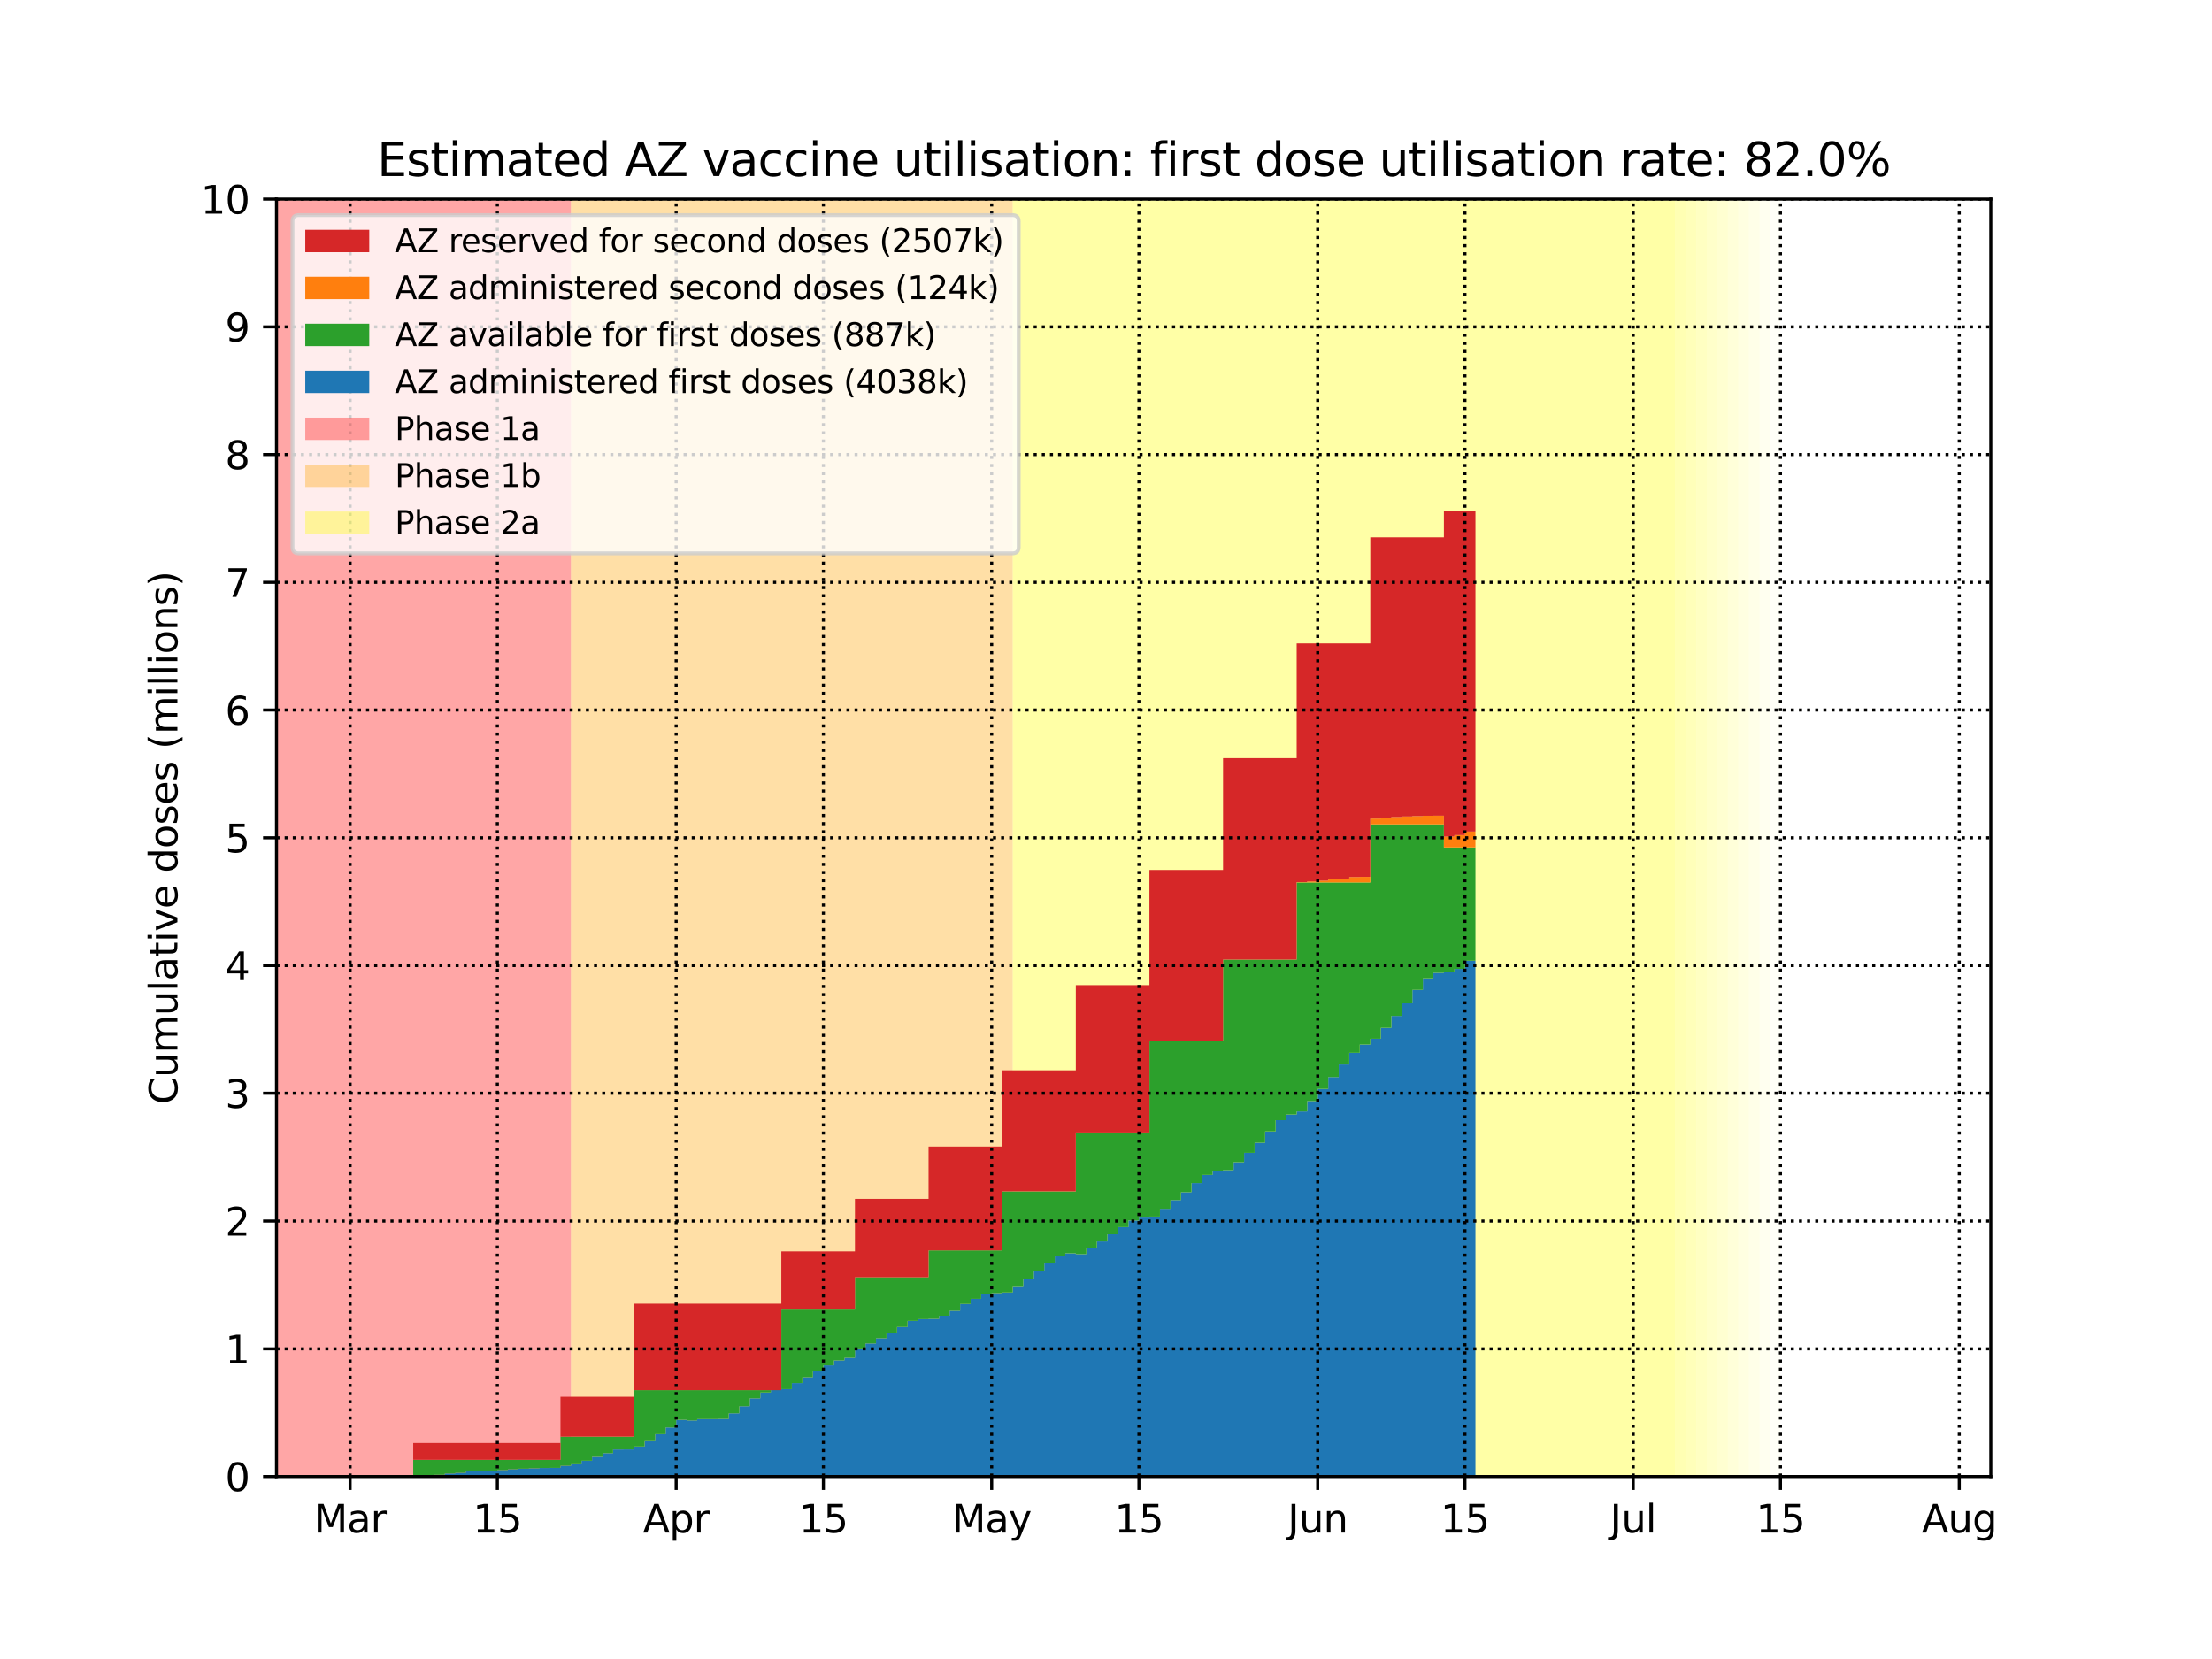 <?xml version="1.0" encoding="utf-8" standalone="no"?>
<!DOCTYPE svg PUBLIC "-//W3C//DTD SVG 1.1//EN"
  "http://www.w3.org/Graphics/SVG/1.1/DTD/svg11.dtd">
<svg height="432pt" version="1.1" viewBox="0 0 576 432" width="576pt" xmlns="http://www.w3.org/2000/svg" xmlns:xlink="http://www.w3.org/1999/xlink">
 <defs>
  <style type="text/css">*{stroke-linecap:butt;stroke-linejoin:round;}</style>
 </defs>
 <g id="figure_1">
  <g id="patch_1">
   <path d="M 0 432 
L 576 432 
L 576 0 
L 0 0 
z
" style="fill:#ffffff;"/>
  </g>
  <g id="axes_1">
   <g id="patch_2">
    <path d="M 72 384.48 
L 518.4 384.48 
L 518.4 51.84 
L 72 51.84 
z
" style="fill:#ffffff;"/>
   </g>
   <g id="PolyCollection_1">
    <defs>
     <path d="M 148.682 -47.52 
L 69.261 -47.52 
L 69.261 -380.16 
L 148.682 -380.16 
L 148.682 -380.16 
L 148.682 -47.52 
z
" id="m0827ef4c17"/>
    </defs>
    <g clip-path="url(#p54cbf4cbfa)">
     <use style="fill:#ff0000;fill-opacity:0.35;" x="0" xlink:href="#m0827ef4c17" y="432"/>
    </g>
   </g>
   <g id="PolyCollection_2">
    <defs>
     <path d="M 263.706 -47.52 
L 148.682 -47.52 
L 148.682 -380.16 
L 263.706 -380.16 
L 263.706 -380.16 
L 263.706 -47.52 
z
" id="med25133a5f"/>
    </defs>
    <g clip-path="url(#p54cbf4cbfa)">
     <use style="fill:#ffa500;fill-opacity:0.35;" x="0" xlink:href="#med25133a5f" y="432"/>
    </g>
   </g>
   <g id="PolyCollection_3">
    <defs>
     <path d="M 436.24 -47.52 
L 263.706 -47.52 
L 263.706 -380.16 
L 436.24 -380.16 
L 436.24 -380.16 
L 436.24 -47.52 
z
" id="m05bfda55ac"/>
    </defs>
    <g clip-path="url(#p54cbf4cbfa)">
     <use style="fill:#ffff00;fill-opacity:0.35;" x="0" xlink:href="#m05bfda55ac" y="432"/>
    </g>
   </g>
   <g id="PolyCollection_4">
    <defs>
     <path d="M 438.979 -47.52 
L 436.24 -47.52 
L 436.24 -380.16 
L 438.979 -380.16 
L 438.979 -380.16 
L 438.979 -47.52 
z
" id="m68706d6a2f"/>
    </defs>
    <g clip-path="url(#p54cbf4cbfa)">
     <use style="fill:#ffff00;fill-opacity:0.3;" x="0" xlink:href="#m68706d6a2f" y="432"/>
    </g>
   </g>
   <g id="PolyCollection_5">
    <defs>
     <path d="M 441.718 -47.52 
L 438.979 -47.52 
L 438.979 -380.16 
L 441.718 -380.16 
L 441.718 -380.16 
L 441.718 -47.52 
z
" id="m2a9d5cd190"/>
    </defs>
    <g clip-path="url(#p54cbf4cbfa)">
     <use style="fill:#ffff00;fill-opacity:0.27;" x="0" xlink:href="#m2a9d5cd190" y="432"/>
    </g>
   </g>
   <g id="PolyCollection_6">
    <defs>
     <path d="M 444.456 -47.52 
L 441.718 -47.52 
L 441.718 -380.16 
L 444.456 -380.16 
L 444.456 -380.16 
L 444.456 -47.52 
z
" id="m2552deba66"/>
    </defs>
    <g clip-path="url(#p54cbf4cbfa)">
     <use style="fill:#ffff00;fill-opacity:0.24;" x="0" xlink:href="#m2552deba66" y="432"/>
    </g>
   </g>
   <g id="PolyCollection_7">
    <defs>
     <path d="M 447.195 -47.52 
L 444.456 -47.52 
L 444.456 -380.16 
L 447.195 -380.16 
L 447.195 -380.16 
L 447.195 -47.52 
z
" id="m5a2a6c96ce"/>
    </defs>
    <g clip-path="url(#p54cbf4cbfa)">
     <use style="fill:#ffff00;fill-opacity:0.21;" x="0" xlink:href="#m5a2a6c96ce" y="432"/>
    </g>
   </g>
   <g id="PolyCollection_8">
    <defs>
     <path d="M 449.934 -47.52 
L 447.195 -47.52 
L 447.195 -380.16 
L 449.934 -380.16 
L 449.934 -380.16 
L 449.934 -47.52 
z
" id="md2afbedfd3"/>
    </defs>
    <g clip-path="url(#p54cbf4cbfa)">
     <use style="fill:#ffff00;fill-opacity:0.18;" x="0" xlink:href="#md2afbedfd3" y="432"/>
    </g>
   </g>
   <g id="PolyCollection_9">
    <defs>
     <path d="M 452.672 -47.52 
L 449.934 -47.52 
L 449.934 -380.16 
L 452.672 -380.16 
L 452.672 -380.16 
L 452.672 -47.52 
z
" id="m83d2cf47d2"/>
    </defs>
    <g clip-path="url(#p54cbf4cbfa)">
     <use style="fill:#ffff00;fill-opacity:0.15;" x="0" xlink:href="#m83d2cf47d2" y="432"/>
    </g>
   </g>
   <g id="PolyCollection_10">
    <defs>
     <path d="M 455.411 -47.52 
L 452.672 -47.52 
L 452.672 -380.16 
L 455.411 -380.16 
L 455.411 -380.16 
L 455.411 -47.52 
z
" id="md9e427d30f"/>
    </defs>
    <g clip-path="url(#p54cbf4cbfa)">
     <use style="fill:#ffff00;fill-opacity:0.12;" x="0" xlink:href="#md9e427d30f" y="432"/>
    </g>
   </g>
   <g id="PolyCollection_11">
    <defs>
     <path d="M 458.15 -47.52 
L 455.411 -47.52 
L 455.411 -380.16 
L 458.15 -380.16 
L 458.15 -380.16 
L 458.15 -47.52 
z
" id="m5f75e69abd"/>
    </defs>
    <g clip-path="url(#p54cbf4cbfa)">
     <use style="fill:#ffff00;fill-opacity:0.09;" x="0" xlink:href="#m5f75e69abd" y="432"/>
    </g>
   </g>
   <g id="PolyCollection_12">
    <defs>
     <path d="M 460.888 -47.52 
L 458.15 -47.52 
L 458.15 -380.16 
L 460.888 -380.16 
L 460.888 -380.16 
L 460.888 -47.52 
z
" id="m2538674162"/>
    </defs>
    <g clip-path="url(#p54cbf4cbfa)">
     <use style="fill:#ffff00;fill-opacity:0.06;" x="0" xlink:href="#m2538674162" y="432"/>
    </g>
   </g>
   <g id="PolyCollection_13">
    <defs>
     <path d="M 463.627 -47.52 
L 460.888 -47.52 
L 460.888 -380.16 
L 463.627 -380.16 
L 463.627 -380.16 
L 463.627 -47.52 
z
" id="me85027918b"/>
    </defs>
    <g clip-path="url(#p54cbf4cbfa)">
     <use style="fill:#ffff00;fill-opacity:0.03;" x="0" xlink:href="#me85027918b" y="432"/>
    </g>
   </g>
   <g id="PolyCollection_14">
    <defs>
     <path d="M 72 -47.52 
L 72 -47.52 
L 72 -47.52 
L 74.739 -47.52 
L 74.739 -47.52 
L 77.477 -47.52 
L 77.477 -47.52 
L 80.216 -47.52 
L 80.216 -47.52 
L 82.955 -47.52 
L 82.955 -47.52 
L 85.693 -47.52 
L 85.693 -47.52 
L 88.432 -47.52 
L 88.432 -47.52 
L 91.171 -47.52 
L 91.171 -47.52 
L 93.909 -47.52 
L 93.909 -47.52 
L 96.648 -47.52 
L 96.648 -47.52 
L 99.387 -47.52 
L 99.387 -47.52 
L 102.125 -47.52 
L 102.125 -47.52 
L 104.864 -47.52 
L 104.864 -47.52 
L 107.602 -47.52 
L 107.602 -47.52 
L 110.341 -47.52 
L 110.341 -47.52 
L 113.08 -47.52 
L 113.08 -47.52 
L 115.818 -47.52 
L 115.818 -47.52 
L 118.557 -47.52 
L 118.557 -47.52 
L 121.296 -47.52 
L 121.296 -47.52 
L 124.034 -47.52 
L 124.034 -47.52 
L 126.773 -47.52 
L 126.773 -47.52 
L 129.512 -47.52 
L 129.512 -47.52 
L 132.25 -47.52 
L 132.25 -47.52 
L 134.989 -47.52 
L 134.989 -47.52 
L 137.728 -47.52 
L 137.728 -47.52 
L 140.466 -47.52 
L 140.466 -47.52 
L 143.205 -47.52 
L 143.205 -47.52 
L 145.944 -47.52 
L 145.944 -47.52 
L 148.682 -47.52 
L 148.682 -47.52 
L 151.421 -47.52 
L 151.421 -47.52 
L 154.16 -47.52 
L 154.16 -47.52 
L 156.898 -47.52 
L 156.898 -47.52 
L 159.637 -47.52 
L 159.637 -47.52 
L 162.375 -47.52 
L 162.375 -47.52 
L 165.114 -47.52 
L 165.114 -47.52 
L 167.853 -47.52 
L 167.853 -47.52 
L 170.591 -47.52 
L 170.591 -47.52 
L 173.33 -47.52 
L 173.33 -47.52 
L 176.069 -47.52 
L 176.069 -47.52 
L 178.807 -47.52 
L 178.807 -47.52 
L 181.546 -47.52 
L 181.546 -47.52 
L 184.285 -47.52 
L 184.285 -47.52 
L 187.023 -47.52 
L 187.023 -47.52 
L 189.762 -47.52 
L 189.762 -47.52 
L 192.501 -47.52 
L 192.501 -47.52 
L 195.239 -47.52 
L 195.239 -47.52 
L 197.978 -47.52 
L 197.978 -47.52 
L 200.717 -47.52 
L 200.717 -47.52 
L 203.455 -47.52 
L 203.455 -47.52 
L 206.194 -47.52 
L 206.194 -47.52 
L 208.933 -47.52 
L 208.933 -47.52 
L 211.671 -47.52 
L 211.671 -47.52 
L 214.41 -47.52 
L 214.41 -47.52 
L 217.148 -47.52 
L 217.148 -47.52 
L 219.887 -47.52 
L 219.887 -47.52 
L 222.626 -47.52 
L 222.626 -47.52 
L 225.364 -47.52 
L 225.364 -47.52 
L 228.103 -47.52 
L 228.103 -47.52 
L 230.842 -47.52 
L 230.842 -47.52 
L 233.58 -47.52 
L 233.58 -47.52 
L 236.319 -47.52 
L 236.319 -47.52 
L 239.058 -47.52 
L 239.058 -47.52 
L 241.796 -47.52 
L 241.796 -47.52 
L 244.535 -47.52 
L 244.535 -47.52 
L 247.274 -47.52 
L 247.274 -47.52 
L 250.012 -47.52 
L 250.012 -47.52 
L 252.751 -47.52 
L 252.751 -47.52 
L 255.49 -47.52 
L 255.49 -47.52 
L 258.228 -47.52 
L 258.228 -47.52 
L 260.967 -47.52 
L 260.967 -47.52 
L 263.706 -47.52 
L 263.706 -47.52 
L 266.444 -47.52 
L 266.444 -47.52 
L 269.183 -47.52 
L 269.183 -47.52 
L 271.921 -47.52 
L 271.921 -47.52 
L 274.66 -47.52 
L 274.66 -47.52 
L 277.399 -47.52 
L 277.399 -47.52 
L 280.137 -47.52 
L 280.137 -47.52 
L 282.876 -47.52 
L 282.876 -47.52 
L 285.615 -47.52 
L 285.615 -47.52 
L 288.353 -47.52 
L 288.353 -47.52 
L 291.092 -47.52 
L 291.092 -47.52 
L 293.831 -47.52 
L 293.831 -47.52 
L 296.569 -47.52 
L 296.569 -47.52 
L 299.308 -47.52 
L 299.308 -47.52 
L 302.047 -47.52 
L 302.047 -47.52 
L 304.785 -47.52 
L 304.785 -47.52 
L 307.524 -47.52 
L 307.524 -47.52 
L 310.263 -47.52 
L 310.263 -47.52 
L 313.001 -47.52 
L 313.001 -47.52 
L 315.74 -47.52 
L 315.74 -47.52 
L 318.479 -47.52 
L 318.479 -47.52 
L 321.217 -47.52 
L 321.217 -47.52 
L 323.956 -47.52 
L 323.956 -47.52 
L 326.694 -47.52 
L 326.694 -47.52 
L 329.433 -47.52 
L 329.433 -47.52 
L 332.172 -47.52 
L 332.172 -47.52 
L 334.91 -47.52 
L 334.91 -47.52 
L 337.649 -47.52 
L 337.649 -47.52 
L 340.388 -47.52 
L 340.388 -47.52 
L 343.126 -47.52 
L 343.126 -47.52 
L 345.865 -47.52 
L 345.865 -47.52 
L 348.604 -47.52 
L 348.604 -47.52 
L 351.342 -47.52 
L 351.342 -47.52 
L 354.081 -47.52 
L 354.081 -47.52 
L 356.82 -47.52 
L 356.82 -47.52 
L 359.558 -47.52 
L 359.558 -47.52 
L 362.297 -47.52 
L 362.297 -47.52 
L 365.036 -47.52 
L 365.036 -47.52 
L 367.774 -47.52 
L 367.774 -47.52 
L 370.513 -47.52 
L 370.513 -47.52 
L 373.252 -47.52 
L 373.252 -47.52 
L 375.99 -47.52 
L 375.99 -47.52 
L 378.729 -47.52 
L 378.729 -47.52 
L 381.467 -47.52 
L 381.467 -47.52 
L 384.206 -47.52 
L 384.206 -181.825 
L 384.206 -181.825 
L 381.467 -181.825 
L 381.467 -179.693 
L 378.729 -179.693 
L 378.729 -178.96 
L 375.99 -178.96 
L 375.99 -178.686 
L 373.252 -178.686 
L 373.252 -177.268 
L 370.513 -177.268 
L 370.513 -174.246 
L 367.774 -174.246 
L 367.774 -170.725 
L 365.036 -170.725 
L 365.036 -167.467 
L 362.297 -167.467 
L 362.297 -164.35 
L 359.558 -164.35 
L 359.558 -161.519 
L 356.82 -161.519 
L 356.82 -160.006 
L 354.081 -160.006 
L 354.081 -157.851 
L 351.342 -157.851 
L 351.342 -154.813 
L 348.604 -154.813 
L 348.604 -151.541 
L 345.865 -151.541 
L 345.865 -148.452 
L 343.126 -148.452 
L 343.126 -145.293 
L 340.388 -145.293 
L 340.388 -142.591 
L 337.649 -142.591 
L 337.649 -141.795 
L 334.91 -141.795 
L 334.91 -140.317 
L 332.172 -140.317 
L 332.172 -137.401 
L 329.433 -137.401 
L 329.433 -134.433 
L 326.694 -134.433 
L 326.694 -131.806 
L 323.956 -131.806 
L 323.956 -129.371 
L 321.217 -129.371 
L 321.217 -127.301 
L 318.479 -127.301 
L 318.479 -126.981 
L 315.74 -126.981 
L 315.74 -126.065 
L 313.001 -126.065 
L 313.001 -123.94 
L 310.263 -123.94 
L 310.263 -121.557 
L 307.524 -121.557 
L 307.524 -119.5 
L 304.785 -119.5 
L 304.785 -117.25 
L 302.047 -117.25 
L 302.047 -115.219 
L 299.308 -115.219 
L 299.308 -114.947 
L 296.569 -114.947 
L 296.569 -114.196 
L 293.831 -114.196 
L 293.831 -112.468 
L 291.092 -112.468 
L 291.092 -110.59 
L 288.353 -110.59 
L 288.353 -108.736 
L 285.615 -108.736 
L 285.615 -107.022 
L 282.876 -107.022 
L 282.876 -105.425 
L 280.137 -105.425 
L 280.137 -105.645 
L 277.399 -105.645 
L 277.399 -104.965 
L 274.66 -104.965 
L 274.66 -103.055 
L 271.921 -103.055 
L 271.921 -100.947 
L 269.183 -100.947 
L 269.183 -98.947 
L 266.444 -98.947 
L 266.444 -96.885 
L 263.706 -96.885 
L 263.706 -95.454 
L 260.967 -95.454 
L 260.967 -95.285 
L 258.228 -95.285 
L 258.228 -94.926 
L 255.49 -94.926 
L 255.49 -93.788 
L 252.751 -93.788 
L 252.751 -92.446 
L 250.012 -92.446 
L 250.012 -90.665 
L 247.274 -90.665 
L 247.274 -89.394 
L 244.535 -89.394 
L 244.535 -88.586 
L 241.796 -88.586 
L 241.796 -88.497 
L 239.058 -88.497 
L 239.058 -88.036 
L 236.319 -88.036 
L 236.319 -86.459 
L 233.58 -86.459 
L 233.58 -84.983 
L 230.842 -84.983 
L 230.842 -83.54 
L 228.103 -83.54 
L 228.103 -82.173 
L 225.364 -82.173 
L 225.364 -80.674 
L 222.626 -80.674 
L 222.626 -78.448 
L 219.887 -78.448 
L 219.887 -77.766 
L 217.148 -77.766 
L 217.148 -76.477 
L 214.41 -76.477 
L 214.41 -74.972 
L 211.671 -74.972 
L 211.671 -73.391 
L 208.933 -73.391 
L 208.933 -71.864 
L 206.194 -71.864 
L 206.194 -70.284 
L 203.455 -70.284 
L 203.455 -70.134 
L 200.717 -70.134 
L 200.717 -69.412 
L 197.978 -69.412 
L 197.978 -67.899 
L 195.239 -67.899 
L 195.239 -65.834 
L 192.501 -65.834 
L 192.501 -63.996 
L 189.762 -63.996 
L 189.762 -62.524 
L 187.023 -62.524 
L 187.023 -62.482 
L 184.285 -62.482 
L 184.285 -62.489 
L 181.546 -62.489 
L 181.546 -62.133 
L 178.807 -62.133 
L 178.807 -62.303 
L 176.069 -62.303 
L 176.069 -60.301 
L 173.33 -60.301 
L 173.33 -58.548 
L 170.591 -58.548 
L 170.591 -56.733 
L 167.853 -56.733 
L 167.853 -55.342 
L 165.114 -55.342 
L 165.114 -54.593 
L 162.375 -54.593 
L 162.375 -54.578 
L 159.637 -54.578 
L 159.637 -53.609 
L 156.898 -53.609 
L 156.898 -52.648 
L 154.16 -52.648 
L 154.16 -51.638 
L 151.421 -51.638 
L 151.421 -50.726 
L 148.682 -50.726 
L 148.682 -50.324 
L 145.944 -50.324 
L 145.944 -49.775 
L 143.205 -49.775 
L 143.205 -49.758 
L 140.466 -49.758 
L 140.466 -49.655 
L 137.728 -49.655 
L 137.728 -49.563 
L 134.989 -49.563 
L 134.989 -49.411 
L 132.25 -49.411 
L 132.25 -49.192 
L 129.512 -49.192 
L 129.512 -49.003 
L 126.773 -49.003 
L 126.773 -48.975 
L 124.034 -48.975 
L 124.034 -48.916 
L 121.296 -48.916 
L 121.296 -48.483 
L 118.557 -48.483 
L 118.557 -48.302 
L 115.818 -48.302 
L 115.818 -47.965 
L 113.08 -47.965 
L 113.08 -47.763 
L 110.341 -47.763 
L 110.341 -47.61 
L 107.602 -47.61 
L 107.602 -47.52 
L 104.864 -47.52 
L 104.864 -47.52 
L 102.125 -47.52 
L 102.125 -47.52 
L 99.387 -47.52 
L 99.387 -47.52 
L 96.648 -47.52 
L 96.648 -47.52 
L 93.909 -47.52 
L 93.909 -47.52 
L 91.171 -47.52 
L 91.171 -47.52 
L 88.432 -47.52 
L 88.432 -47.52 
L 85.693 -47.52 
L 85.693 -47.52 
L 82.955 -47.52 
L 82.955 -47.52 
L 80.216 -47.52 
L 80.216 -47.52 
L 77.477 -47.52 
L 77.477 -47.52 
L 74.739 -47.52 
L 74.739 -47.52 
L 72 -47.52 
L 72 -47.52 
z
" id="m19b85625db"/>
    </defs>
    <g clip-path="url(#p54cbf4cbfa)">
     <use style="fill:#1f77b4;" x="0" xlink:href="#m19b85625db" y="432"/>
    </g>
   </g>
   <g id="PolyCollection_15">
    <defs>
     <path d="M 72 -47.52 
L 72 -47.52 
L 72 -47.52 
L 74.739 -47.52 
L 74.739 -47.52 
L 77.477 -47.52 
L 77.477 -47.52 
L 80.216 -47.52 
L 80.216 -47.52 
L 82.955 -47.52 
L 82.955 -47.52 
L 85.693 -47.52 
L 85.693 -47.52 
L 88.432 -47.52 
L 88.432 -47.52 
L 91.171 -47.52 
L 91.171 -47.52 
L 93.909 -47.52 
L 93.909 -47.52 
L 96.648 -47.52 
L 96.648 -47.52 
L 99.387 -47.52 
L 99.387 -47.52 
L 102.125 -47.52 
L 102.125 -47.52 
L 104.864 -47.52 
L 104.864 -47.52 
L 107.602 -47.52 
L 107.602 -47.61 
L 110.341 -47.61 
L 110.341 -47.763 
L 113.08 -47.763 
L 113.08 -47.965 
L 115.818 -47.965 
L 115.818 -48.302 
L 118.557 -48.302 
L 118.557 -48.483 
L 121.296 -48.483 
L 121.296 -48.916 
L 124.034 -48.916 
L 124.034 -48.975 
L 126.773 -48.975 
L 126.773 -49.003 
L 129.512 -49.003 
L 129.512 -49.192 
L 132.25 -49.192 
L 132.25 -49.411 
L 134.989 -49.411 
L 134.989 -49.563 
L 137.728 -49.563 
L 137.728 -49.655 
L 140.466 -49.655 
L 140.466 -49.758 
L 143.205 -49.758 
L 143.205 -49.775 
L 145.944 -49.775 
L 145.944 -50.324 
L 148.682 -50.324 
L 148.682 -50.726 
L 151.421 -50.726 
L 151.421 -51.638 
L 154.16 -51.638 
L 154.16 -52.648 
L 156.898 -52.648 
L 156.898 -53.609 
L 159.637 -53.609 
L 159.637 -54.578 
L 162.375 -54.578 
L 162.375 -54.593 
L 165.114 -54.593 
L 165.114 -55.342 
L 167.853 -55.342 
L 167.853 -56.733 
L 170.591 -56.733 
L 170.591 -58.548 
L 173.33 -58.548 
L 173.33 -60.301 
L 176.069 -60.301 
L 176.069 -62.303 
L 178.807 -62.303 
L 178.807 -62.133 
L 181.546 -62.133 
L 181.546 -62.489 
L 184.285 -62.489 
L 184.285 -62.482 
L 187.023 -62.482 
L 187.023 -62.524 
L 189.762 -62.524 
L 189.762 -63.996 
L 192.501 -63.996 
L 192.501 -65.834 
L 195.239 -65.834 
L 195.239 -67.899 
L 197.978 -67.899 
L 197.978 -69.412 
L 200.717 -69.412 
L 200.717 -70.134 
L 203.455 -70.134 
L 203.455 -70.284 
L 206.194 -70.284 
L 206.194 -71.864 
L 208.933 -71.864 
L 208.933 -73.391 
L 211.671 -73.391 
L 211.671 -74.972 
L 214.41 -74.972 
L 214.41 -76.477 
L 217.148 -76.477 
L 217.148 -77.766 
L 219.887 -77.766 
L 219.887 -78.448 
L 222.626 -78.448 
L 222.626 -80.674 
L 225.364 -80.674 
L 225.364 -82.173 
L 228.103 -82.173 
L 228.103 -83.54 
L 230.842 -83.54 
L 230.842 -84.983 
L 233.58 -84.983 
L 233.58 -86.459 
L 236.319 -86.459 
L 236.319 -88.036 
L 239.058 -88.036 
L 239.058 -88.497 
L 241.796 -88.497 
L 241.796 -88.586 
L 244.535 -88.586 
L 244.535 -89.394 
L 247.274 -89.394 
L 247.274 -90.665 
L 250.012 -90.665 
L 250.012 -92.446 
L 252.751 -92.446 
L 252.751 -93.788 
L 255.49 -93.788 
L 255.49 -94.926 
L 258.228 -94.926 
L 258.228 -95.285 
L 260.967 -95.285 
L 260.967 -95.454 
L 263.706 -95.454 
L 263.706 -96.885 
L 266.444 -96.885 
L 266.444 -98.947 
L 269.183 -98.947 
L 269.183 -100.947 
L 271.921 -100.947 
L 271.921 -103.055 
L 274.66 -103.055 
L 274.66 -104.965 
L 277.399 -104.965 
L 277.399 -105.645 
L 280.137 -105.645 
L 280.137 -105.425 
L 282.876 -105.425 
L 282.876 -107.022 
L 285.615 -107.022 
L 285.615 -108.736 
L 288.353 -108.736 
L 288.353 -110.59 
L 291.092 -110.59 
L 291.092 -112.468 
L 293.831 -112.468 
L 293.831 -114.196 
L 296.569 -114.196 
L 296.569 -114.947 
L 299.308 -114.947 
L 299.308 -115.219 
L 302.047 -115.219 
L 302.047 -117.25 
L 304.785 -117.25 
L 304.785 -119.5 
L 307.524 -119.5 
L 307.524 -121.557 
L 310.263 -121.557 
L 310.263 -123.94 
L 313.001 -123.94 
L 313.001 -126.065 
L 315.74 -126.065 
L 315.74 -126.981 
L 318.479 -126.981 
L 318.479 -127.301 
L 321.217 -127.301 
L 321.217 -129.371 
L 323.956 -129.371 
L 323.956 -131.806 
L 326.694 -131.806 
L 326.694 -134.433 
L 329.433 -134.433 
L 329.433 -137.401 
L 332.172 -137.401 
L 332.172 -140.317 
L 334.91 -140.317 
L 334.91 -141.795 
L 337.649 -141.795 
L 337.649 -142.591 
L 340.388 -142.591 
L 340.388 -145.293 
L 343.126 -145.293 
L 343.126 -148.452 
L 345.865 -148.452 
L 345.865 -151.541 
L 348.604 -151.541 
L 348.604 -154.813 
L 351.342 -154.813 
L 351.342 -157.851 
L 354.081 -157.851 
L 354.081 -160.006 
L 356.82 -160.006 
L 356.82 -161.519 
L 359.558 -161.519 
L 359.558 -164.35 
L 362.297 -164.35 
L 362.297 -167.467 
L 365.036 -167.467 
L 365.036 -170.725 
L 367.774 -170.725 
L 367.774 -174.246 
L 370.513 -174.246 
L 370.513 -177.268 
L 373.252 -177.268 
L 373.252 -178.686 
L 375.99 -178.686 
L 375.99 -178.96 
L 378.729 -178.96 
L 378.729 -179.693 
L 381.467 -179.693 
L 381.467 -181.825 
L 384.206 -181.825 
L 384.206 -211.336 
L 384.206 -211.336 
L 381.467 -211.336 
L 381.467 -211.336 
L 378.729 -211.336 
L 378.729 -211.336 
L 375.99 -211.336 
L 375.99 -217.338 
L 373.252 -217.338 
L 373.252 -217.338 
L 370.513 -217.338 
L 370.513 -217.338 
L 367.774 -217.338 
L 367.774 -217.338 
L 365.036 -217.338 
L 365.036 -217.338 
L 362.297 -217.338 
L 362.297 -217.338 
L 359.558 -217.338 
L 359.558 -217.338 
L 356.82 -217.338 
L 356.82 -202.201 
L 354.081 -202.201 
L 354.081 -202.201 
L 351.342 -202.201 
L 351.342 -202.201 
L 348.604 -202.201 
L 348.604 -202.201 
L 345.865 -202.201 
L 345.865 -202.201 
L 343.126 -202.201 
L 343.126 -202.201 
L 340.388 -202.201 
L 340.388 -202.201 
L 337.649 -202.201 
L 337.649 -182.126 
L 334.91 -182.126 
L 334.91 -182.126 
L 332.172 -182.126 
L 332.172 -182.126 
L 329.433 -182.126 
L 329.433 -182.126 
L 326.694 -182.126 
L 326.694 -182.126 
L 323.956 -182.126 
L 323.956 -182.126 
L 321.217 -182.126 
L 321.217 -182.126 
L 318.479 -182.126 
L 318.479 -160.962 
L 315.74 -160.962 
L 315.74 -160.962 
L 313.001 -160.962 
L 313.001 -160.962 
L 310.263 -160.962 
L 310.263 -160.962 
L 307.524 -160.962 
L 307.524 -160.962 
L 304.785 -160.962 
L 304.785 -160.962 
L 302.047 -160.962 
L 302.047 -160.962 
L 299.308 -160.962 
L 299.308 -137.104 
L 296.569 -137.104 
L 296.569 -137.104 
L 293.831 -137.104 
L 293.831 -137.104 
L 291.092 -137.104 
L 291.092 -137.104 
L 288.353 -137.104 
L 288.353 -137.104 
L 285.615 -137.104 
L 285.615 -137.104 
L 282.876 -137.104 
L 282.876 -137.104 
L 280.137 -137.104 
L 280.137 -121.766 
L 277.399 -121.766 
L 277.399 -121.766 
L 274.66 -121.766 
L 274.66 -121.766 
L 271.921 -121.766 
L 271.921 -121.766 
L 269.183 -121.766 
L 269.183 -121.766 
L 266.444 -121.766 
L 266.444 -121.766 
L 263.706 -121.766 
L 263.706 -121.766 
L 260.967 -121.766 
L 260.967 -106.396 
L 258.228 -106.396 
L 258.228 -106.396 
L 255.49 -106.396 
L 255.49 -106.396 
L 252.751 -106.396 
L 252.751 -106.396 
L 250.012 -106.396 
L 250.012 -106.396 
L 247.274 -106.396 
L 247.274 -106.396 
L 244.535 -106.396 
L 244.535 -106.396 
L 241.796 -106.396 
L 241.796 -99.407 
L 239.058 -99.407 
L 239.058 -99.407 
L 236.319 -99.407 
L 236.319 -99.407 
L 233.58 -99.407 
L 233.58 -99.407 
L 230.842 -99.407 
L 230.842 -99.407 
L 228.103 -99.407 
L 228.103 -99.407 
L 225.364 -99.407 
L 225.364 -99.407 
L 222.626 -99.407 
L 222.626 -91.214 
L 219.887 -91.214 
L 219.887 -91.214 
L 217.148 -91.214 
L 217.148 -91.214 
L 214.41 -91.214 
L 214.41 -91.214 
L 211.671 -91.214 
L 211.671 -91.214 
L 208.933 -91.214 
L 208.933 -91.214 
L 206.194 -91.214 
L 206.194 -91.214 
L 203.455 -91.214 
L 203.455 -70.019 
L 200.717 -70.019 
L 200.717 -70.019 
L 197.978 -70.019 
L 197.978 -70.019 
L 195.239 -70.019 
L 195.239 -70.019 
L 192.501 -70.019 
L 192.501 -70.019 
L 189.762 -70.019 
L 189.762 -70.019 
L 187.023 -70.019 
L 187.023 -70.019 
L 184.285 -70.019 
L 184.285 -70.019 
L 181.546 -70.019 
L 181.546 -70.019 
L 178.807 -70.019 
L 178.807 -70.019 
L 176.069 -70.019 
L 176.069 -70.019 
L 173.33 -70.019 
L 173.33 -70.019 
L 170.591 -70.019 
L 170.591 -70.019 
L 167.853 -70.019 
L 167.853 -70.019 
L 165.114 -70.019 
L 165.114 -57.911 
L 162.375 -57.911 
L 162.375 -57.911 
L 159.637 -57.911 
L 159.637 -57.911 
L 156.898 -57.911 
L 156.898 -57.911 
L 154.16 -57.911 
L 154.16 -57.911 
L 151.421 -57.911 
L 151.421 -57.911 
L 148.682 -57.911 
L 148.682 -57.911 
L 145.944 -57.911 
L 145.944 -51.886 
L 143.205 -51.886 
L 143.205 -51.886 
L 140.466 -51.886 
L 140.466 -51.886 
L 137.728 -51.886 
L 137.728 -51.886 
L 134.989 -51.886 
L 134.989 -51.886 
L 132.25 -51.886 
L 132.25 -51.886 
L 129.512 -51.886 
L 129.512 -51.886 
L 126.773 -51.886 
L 126.773 -51.886 
L 124.034 -51.886 
L 124.034 -51.886 
L 121.296 -51.886 
L 121.296 -51.886 
L 118.557 -51.886 
L 118.557 -51.886 
L 115.818 -51.886 
L 115.818 -51.886 
L 113.08 -51.886 
L 113.08 -51.886 
L 110.341 -51.886 
L 110.341 -51.886 
L 107.602 -51.886 
L 107.602 -47.52 
L 104.864 -47.52 
L 104.864 -47.52 
L 102.125 -47.52 
L 102.125 -47.52 
L 99.387 -47.52 
L 99.387 -47.52 
L 96.648 -47.52 
L 96.648 -47.52 
L 93.909 -47.52 
L 93.909 -47.52 
L 91.171 -47.52 
L 91.171 -47.52 
L 88.432 -47.52 
L 88.432 -47.52 
L 85.693 -47.52 
L 85.693 -47.52 
L 82.955 -47.52 
L 82.955 -47.52 
L 80.216 -47.52 
L 80.216 -47.52 
L 77.477 -47.52 
L 77.477 -47.52 
L 74.739 -47.52 
L 74.739 -47.52 
L 72 -47.52 
L 72 -47.52 
z
" id="m0cf877edad"/>
    </defs>
    <g clip-path="url(#p54cbf4cbfa)">
     <use style="fill:#2ca02c;" x="0" xlink:href="#m0cf877edad" y="432"/>
    </g>
   </g>
   <g id="PolyCollection_16">
    <defs>
     <path d="M 72 -47.52 
L 72 -47.52 
L 72 -47.52 
L 74.739 -47.52 
L 74.739 -47.52 
L 77.477 -47.52 
L 77.477 -47.52 
L 80.216 -47.52 
L 80.216 -47.52 
L 82.955 -47.52 
L 82.955 -47.52 
L 85.693 -47.52 
L 85.693 -47.52 
L 88.432 -47.52 
L 88.432 -47.52 
L 91.171 -47.52 
L 91.171 -47.52 
L 93.909 -47.52 
L 93.909 -47.52 
L 96.648 -47.52 
L 96.648 -47.52 
L 99.387 -47.52 
L 99.387 -47.52 
L 102.125 -47.52 
L 102.125 -47.52 
L 104.864 -47.52 
L 104.864 -47.52 
L 107.602 -47.52 
L 107.602 -51.886 
L 110.341 -51.886 
L 110.341 -51.886 
L 113.08 -51.886 
L 113.08 -51.886 
L 115.818 -51.886 
L 115.818 -51.886 
L 118.557 -51.886 
L 118.557 -51.886 
L 121.296 -51.886 
L 121.296 -51.886 
L 124.034 -51.886 
L 124.034 -51.886 
L 126.773 -51.886 
L 126.773 -51.886 
L 129.512 -51.886 
L 129.512 -51.886 
L 132.25 -51.886 
L 132.25 -51.886 
L 134.989 -51.886 
L 134.989 -51.886 
L 137.728 -51.886 
L 137.728 -51.886 
L 140.466 -51.886 
L 140.466 -51.886 
L 143.205 -51.886 
L 143.205 -51.886 
L 145.944 -51.886 
L 145.944 -57.911 
L 148.682 -57.911 
L 148.682 -57.911 
L 151.421 -57.911 
L 151.421 -57.911 
L 154.16 -57.911 
L 154.16 -57.911 
L 156.898 -57.911 
L 156.898 -57.911 
L 159.637 -57.911 
L 159.637 -57.911 
L 162.375 -57.911 
L 162.375 -57.911 
L 165.114 -57.911 
L 165.114 -70.019 
L 167.853 -70.019 
L 167.853 -70.019 
L 170.591 -70.019 
L 170.591 -70.019 
L 173.33 -70.019 
L 173.33 -70.019 
L 176.069 -70.019 
L 176.069 -70.019 
L 178.807 -70.019 
L 178.807 -70.019 
L 181.546 -70.019 
L 181.546 -70.019 
L 184.285 -70.019 
L 184.285 -70.019 
L 187.023 -70.019 
L 187.023 -70.019 
L 189.762 -70.019 
L 189.762 -70.019 
L 192.501 -70.019 
L 192.501 -70.019 
L 195.239 -70.019 
L 195.239 -70.019 
L 197.978 -70.019 
L 197.978 -70.019 
L 200.717 -70.019 
L 200.717 -70.019 
L 203.455 -70.019 
L 203.455 -91.214 
L 206.194 -91.214 
L 206.194 -91.214 
L 208.933 -91.214 
L 208.933 -91.214 
L 211.671 -91.214 
L 211.671 -91.214 
L 214.41 -91.214 
L 214.41 -91.214 
L 217.148 -91.214 
L 217.148 -91.214 
L 219.887 -91.214 
L 219.887 -91.214 
L 222.626 -91.214 
L 222.626 -99.407 
L 225.364 -99.407 
L 225.364 -99.407 
L 228.103 -99.407 
L 228.103 -99.407 
L 230.842 -99.407 
L 230.842 -99.407 
L 233.58 -99.407 
L 233.58 -99.407 
L 236.319 -99.407 
L 236.319 -99.407 
L 239.058 -99.407 
L 239.058 -99.407 
L 241.796 -99.407 
L 241.796 -106.396 
L 244.535 -106.396 
L 244.535 -106.396 
L 247.274 -106.396 
L 247.274 -106.396 
L 250.012 -106.396 
L 250.012 -106.396 
L 252.751 -106.396 
L 252.751 -106.396 
L 255.49 -106.396 
L 255.49 -106.396 
L 258.228 -106.396 
L 258.228 -106.396 
L 260.967 -106.396 
L 260.967 -121.766 
L 263.706 -121.766 
L 263.706 -121.766 
L 266.444 -121.766 
L 266.444 -121.766 
L 269.183 -121.766 
L 269.183 -121.766 
L 271.921 -121.766 
L 271.921 -121.766 
L 274.66 -121.766 
L 274.66 -121.766 
L 277.399 -121.766 
L 277.399 -121.766 
L 280.137 -121.766 
L 280.137 -137.104 
L 282.876 -137.104 
L 282.876 -137.104 
L 285.615 -137.104 
L 285.615 -137.104 
L 288.353 -137.104 
L 288.353 -137.104 
L 291.092 -137.104 
L 291.092 -137.104 
L 293.831 -137.104 
L 293.831 -137.104 
L 296.569 -137.104 
L 296.569 -137.104 
L 299.308 -137.104 
L 299.308 -160.962 
L 302.047 -160.962 
L 302.047 -160.962 
L 304.785 -160.962 
L 304.785 -160.962 
L 307.524 -160.962 
L 307.524 -160.962 
L 310.263 -160.962 
L 310.263 -160.962 
L 313.001 -160.962 
L 313.001 -160.962 
L 315.74 -160.962 
L 315.74 -160.962 
L 318.479 -160.962 
L 318.479 -182.126 
L 321.217 -182.126 
L 321.217 -182.126 
L 323.956 -182.126 
L 323.956 -182.126 
L 326.694 -182.126 
L 326.694 -182.126 
L 329.433 -182.126 
L 329.433 -182.126 
L 332.172 -182.126 
L 332.172 -182.126 
L 334.91 -182.126 
L 334.91 -182.126 
L 337.649 -182.126 
L 337.649 -202.201 
L 340.388 -202.201 
L 340.388 -202.201 
L 343.126 -202.201 
L 343.126 -202.201 
L 345.865 -202.201 
L 345.865 -202.201 
L 348.604 -202.201 
L 348.604 -202.201 
L 351.342 -202.201 
L 351.342 -202.201 
L 354.081 -202.201 
L 354.081 -202.201 
L 356.82 -202.201 
L 356.82 -217.338 
L 359.558 -217.338 
L 359.558 -217.338 
L 362.297 -217.338 
L 362.297 -217.338 
L 365.036 -217.338 
L 365.036 -217.338 
L 367.774 -217.338 
L 367.774 -217.338 
L 370.513 -217.338 
L 370.513 -217.338 
L 373.252 -217.338 
L 373.252 -217.338 
L 375.99 -217.338 
L 375.99 -211.336 
L 378.729 -211.336 
L 378.729 -211.336 
L 381.467 -211.336 
L 381.467 -211.336 
L 384.206 -211.336 
L 384.206 -215.454 
L 384.206 -215.454 
L 381.467 -215.454 
L 381.467 -214.542 
L 378.729 -214.542 
L 378.729 -214.14 
L 375.99 -214.14 
L 375.99 -219.593 
L 373.252 -219.593 
L 373.252 -219.576 
L 370.513 -219.576 
L 370.513 -219.473 
L 367.774 -219.473 
L 367.774 -219.381 
L 365.036 -219.381 
L 365.036 -219.229 
L 362.297 -219.229 
L 362.297 -219.01 
L 359.558 -219.01 
L 359.558 -218.821 
L 356.82 -218.821 
L 356.82 -203.655 
L 354.081 -203.655 
L 354.081 -203.597 
L 351.342 -203.597 
L 351.342 -203.164 
L 348.604 -203.164 
L 348.604 -202.983 
L 345.865 -202.983 
L 345.865 -202.646 
L 343.126 -202.646 
L 343.126 -202.444 
L 340.388 -202.444 
L 340.388 -202.291 
L 337.649 -202.291 
L 337.649 -182.126 
L 334.91 -182.126 
L 334.91 -182.126 
L 332.172 -182.126 
L 332.172 -182.126 
L 329.433 -182.126 
L 329.433 -182.126 
L 326.694 -182.126 
L 326.694 -182.126 
L 323.956 -182.126 
L 323.956 -182.126 
L 321.217 -182.126 
L 321.217 -182.126 
L 318.479 -182.126 
L 318.479 -160.962 
L 315.74 -160.962 
L 315.74 -160.962 
L 313.001 -160.962 
L 313.001 -160.962 
L 310.263 -160.962 
L 310.263 -160.962 
L 307.524 -160.962 
L 307.524 -160.962 
L 304.785 -160.962 
L 304.785 -160.962 
L 302.047 -160.962 
L 302.047 -160.962 
L 299.308 -160.962 
L 299.308 -137.104 
L 296.569 -137.104 
L 296.569 -137.104 
L 293.831 -137.104 
L 293.831 -137.104 
L 291.092 -137.104 
L 291.092 -137.104 
L 288.353 -137.104 
L 288.353 -137.104 
L 285.615 -137.104 
L 285.615 -137.104 
L 282.876 -137.104 
L 282.876 -137.104 
L 280.137 -137.104 
L 280.137 -121.766 
L 277.399 -121.766 
L 277.399 -121.766 
L 274.66 -121.766 
L 274.66 -121.766 
L 271.921 -121.766 
L 271.921 -121.766 
L 269.183 -121.766 
L 269.183 -121.766 
L 266.444 -121.766 
L 266.444 -121.766 
L 263.706 -121.766 
L 263.706 -121.766 
L 260.967 -121.766 
L 260.967 -106.396 
L 258.228 -106.396 
L 258.228 -106.396 
L 255.49 -106.396 
L 255.49 -106.396 
L 252.751 -106.396 
L 252.751 -106.396 
L 250.012 -106.396 
L 250.012 -106.396 
L 247.274 -106.396 
L 247.274 -106.396 
L 244.535 -106.396 
L 244.535 -106.396 
L 241.796 -106.396 
L 241.796 -99.407 
L 239.058 -99.407 
L 239.058 -99.407 
L 236.319 -99.407 
L 236.319 -99.407 
L 233.58 -99.407 
L 233.58 -99.407 
L 230.842 -99.407 
L 230.842 -99.407 
L 228.103 -99.407 
L 228.103 -99.407 
L 225.364 -99.407 
L 225.364 -99.407 
L 222.626 -99.407 
L 222.626 -91.214 
L 219.887 -91.214 
L 219.887 -91.214 
L 217.148 -91.214 
L 217.148 -91.214 
L 214.41 -91.214 
L 214.41 -91.214 
L 211.671 -91.214 
L 211.671 -91.214 
L 208.933 -91.214 
L 208.933 -91.214 
L 206.194 -91.214 
L 206.194 -91.214 
L 203.455 -91.214 
L 203.455 -70.019 
L 200.717 -70.019 
L 200.717 -70.019 
L 197.978 -70.019 
L 197.978 -70.019 
L 195.239 -70.019 
L 195.239 -70.019 
L 192.501 -70.019 
L 192.501 -70.019 
L 189.762 -70.019 
L 189.762 -70.019 
L 187.023 -70.019 
L 187.023 -70.019 
L 184.285 -70.019 
L 184.285 -70.019 
L 181.546 -70.019 
L 181.546 -70.019 
L 178.807 -70.019 
L 178.807 -70.019 
L 176.069 -70.019 
L 176.069 -70.019 
L 173.33 -70.019 
L 173.33 -70.019 
L 170.591 -70.019 
L 170.591 -70.019 
L 167.853 -70.019 
L 167.853 -70.019 
L 165.114 -70.019 
L 165.114 -57.911 
L 162.375 -57.911 
L 162.375 -57.911 
L 159.637 -57.911 
L 159.637 -57.911 
L 156.898 -57.911 
L 156.898 -57.911 
L 154.16 -57.911 
L 154.16 -57.911 
L 151.421 -57.911 
L 151.421 -57.911 
L 148.682 -57.911 
L 148.682 -57.911 
L 145.944 -57.911 
L 145.944 -51.886 
L 143.205 -51.886 
L 143.205 -51.886 
L 140.466 -51.886 
L 140.466 -51.886 
L 137.728 -51.886 
L 137.728 -51.886 
L 134.989 -51.886 
L 134.989 -51.886 
L 132.25 -51.886 
L 132.25 -51.886 
L 129.512 -51.886 
L 129.512 -51.886 
L 126.773 -51.886 
L 126.773 -51.886 
L 124.034 -51.886 
L 124.034 -51.886 
L 121.296 -51.886 
L 121.296 -51.886 
L 118.557 -51.886 
L 118.557 -51.886 
L 115.818 -51.886 
L 115.818 -51.886 
L 113.08 -51.886 
L 113.08 -51.886 
L 110.341 -51.886 
L 110.341 -51.886 
L 107.602 -51.886 
L 107.602 -47.52 
L 104.864 -47.52 
L 104.864 -47.52 
L 102.125 -47.52 
L 102.125 -47.52 
L 99.387 -47.52 
L 99.387 -47.52 
L 96.648 -47.52 
L 96.648 -47.52 
L 93.909 -47.52 
L 93.909 -47.52 
L 91.171 -47.52 
L 91.171 -47.52 
L 88.432 -47.52 
L 88.432 -47.52 
L 85.693 -47.52 
L 85.693 -47.52 
L 82.955 -47.52 
L 82.955 -47.52 
L 80.216 -47.52 
L 80.216 -47.52 
L 77.477 -47.52 
L 77.477 -47.52 
L 74.739 -47.52 
L 74.739 -47.52 
L 72 -47.52 
L 72 -47.52 
z
" id="md3f1860f72"/>
    </defs>
    <g clip-path="url(#p54cbf4cbfa)">
     <use style="fill:#ff7f0e;" x="0" xlink:href="#md3f1860f72" y="432"/>
    </g>
   </g>
   <g id="PolyCollection_17">
    <defs>
     <path d="M 72 -47.52 
L 72 -47.52 
L 72 -47.52 
L 74.739 -47.52 
L 74.739 -47.52 
L 77.477 -47.52 
L 77.477 -47.52 
L 80.216 -47.52 
L 80.216 -47.52 
L 82.955 -47.52 
L 82.955 -47.52 
L 85.693 -47.52 
L 85.693 -47.52 
L 88.432 -47.52 
L 88.432 -47.52 
L 91.171 -47.52 
L 91.171 -47.52 
L 93.909 -47.52 
L 93.909 -47.52 
L 96.648 -47.52 
L 96.648 -47.52 
L 99.387 -47.52 
L 99.387 -47.52 
L 102.125 -47.52 
L 102.125 -47.52 
L 104.864 -47.52 
L 104.864 -47.52 
L 107.602 -47.52 
L 107.602 -51.886 
L 110.341 -51.886 
L 110.341 -51.886 
L 113.08 -51.886 
L 113.08 -51.886 
L 115.818 -51.886 
L 115.818 -51.886 
L 118.557 -51.886 
L 118.557 -51.886 
L 121.296 -51.886 
L 121.296 -51.886 
L 124.034 -51.886 
L 124.034 -51.886 
L 126.773 -51.886 
L 126.773 -51.886 
L 129.512 -51.886 
L 129.512 -51.886 
L 132.25 -51.886 
L 132.25 -51.886 
L 134.989 -51.886 
L 134.989 -51.886 
L 137.728 -51.886 
L 137.728 -51.886 
L 140.466 -51.886 
L 140.466 -51.886 
L 143.205 -51.886 
L 143.205 -51.886 
L 145.944 -51.886 
L 145.944 -57.911 
L 148.682 -57.911 
L 148.682 -57.911 
L 151.421 -57.911 
L 151.421 -57.911 
L 154.16 -57.911 
L 154.16 -57.911 
L 156.898 -57.911 
L 156.898 -57.911 
L 159.637 -57.911 
L 159.637 -57.911 
L 162.375 -57.911 
L 162.375 -57.911 
L 165.114 -57.911 
L 165.114 -70.019 
L 167.853 -70.019 
L 167.853 -70.019 
L 170.591 -70.019 
L 170.591 -70.019 
L 173.33 -70.019 
L 173.33 -70.019 
L 176.069 -70.019 
L 176.069 -70.019 
L 178.807 -70.019 
L 178.807 -70.019 
L 181.546 -70.019 
L 181.546 -70.019 
L 184.285 -70.019 
L 184.285 -70.019 
L 187.023 -70.019 
L 187.023 -70.019 
L 189.762 -70.019 
L 189.762 -70.019 
L 192.501 -70.019 
L 192.501 -70.019 
L 195.239 -70.019 
L 195.239 -70.019 
L 197.978 -70.019 
L 197.978 -70.019 
L 200.717 -70.019 
L 200.717 -70.019 
L 203.455 -70.019 
L 203.455 -91.214 
L 206.194 -91.214 
L 206.194 -91.214 
L 208.933 -91.214 
L 208.933 -91.214 
L 211.671 -91.214 
L 211.671 -91.214 
L 214.41 -91.214 
L 214.41 -91.214 
L 217.148 -91.214 
L 217.148 -91.214 
L 219.887 -91.214 
L 219.887 -91.214 
L 222.626 -91.214 
L 222.626 -99.407 
L 225.364 -99.407 
L 225.364 -99.407 
L 228.103 -99.407 
L 228.103 -99.407 
L 230.842 -99.407 
L 230.842 -99.407 
L 233.58 -99.407 
L 233.58 -99.407 
L 236.319 -99.407 
L 236.319 -99.407 
L 239.058 -99.407 
L 239.058 -99.407 
L 241.796 -99.407 
L 241.796 -106.396 
L 244.535 -106.396 
L 244.535 -106.396 
L 247.274 -106.396 
L 247.274 -106.396 
L 250.012 -106.396 
L 250.012 -106.396 
L 252.751 -106.396 
L 252.751 -106.396 
L 255.49 -106.396 
L 255.49 -106.396 
L 258.228 -106.396 
L 258.228 -106.396 
L 260.967 -106.396 
L 260.967 -121.766 
L 263.706 -121.766 
L 263.706 -121.766 
L 266.444 -121.766 
L 266.444 -121.766 
L 269.183 -121.766 
L 269.183 -121.766 
L 271.921 -121.766 
L 271.921 -121.766 
L 274.66 -121.766 
L 274.66 -121.766 
L 277.399 -121.766 
L 277.399 -121.766 
L 280.137 -121.766 
L 280.137 -137.104 
L 282.876 -137.104 
L 282.876 -137.104 
L 285.615 -137.104 
L 285.615 -137.104 
L 288.353 -137.104 
L 288.353 -137.104 
L 291.092 -137.104 
L 291.092 -137.104 
L 293.831 -137.104 
L 293.831 -137.104 
L 296.569 -137.104 
L 296.569 -137.104 
L 299.308 -137.104 
L 299.308 -160.962 
L 302.047 -160.962 
L 302.047 -160.962 
L 304.785 -160.962 
L 304.785 -160.962 
L 307.524 -160.962 
L 307.524 -160.962 
L 310.263 -160.962 
L 310.263 -160.962 
L 313.001 -160.962 
L 313.001 -160.962 
L 315.74 -160.962 
L 315.74 -160.962 
L 318.479 -160.962 
L 318.479 -182.126 
L 321.217 -182.126 
L 321.217 -182.126 
L 323.956 -182.126 
L 323.956 -182.126 
L 326.694 -182.126 
L 326.694 -182.126 
L 329.433 -182.126 
L 329.433 -182.126 
L 332.172 -182.126 
L 332.172 -182.126 
L 334.91 -182.126 
L 334.91 -182.126 
L 337.649 -182.126 
L 337.649 -202.291 
L 340.388 -202.291 
L 340.388 -202.444 
L 343.126 -202.444 
L 343.126 -202.646 
L 345.865 -202.646 
L 345.865 -202.983 
L 348.604 -202.983 
L 348.604 -203.164 
L 351.342 -203.164 
L 351.342 -203.597 
L 354.081 -203.597 
L 354.081 -203.655 
L 356.82 -203.655 
L 356.82 -218.821 
L 359.558 -218.821 
L 359.558 -219.01 
L 362.297 -219.01 
L 362.297 -219.229 
L 365.036 -219.229 
L 365.036 -219.381 
L 367.774 -219.381 
L 367.774 -219.473 
L 370.513 -219.473 
L 370.513 -219.576 
L 373.252 -219.576 
L 373.252 -219.593 
L 375.99 -219.593 
L 375.99 -214.14 
L 378.729 -214.14 
L 378.729 -214.542 
L 381.467 -214.542 
L 381.467 -215.454 
L 384.206 -215.454 
L 384.206 -298.859 
L 384.206 -298.859 
L 381.467 -298.859 
L 381.467 -298.859 
L 378.729 -298.859 
L 378.729 -298.859 
L 375.99 -298.859 
L 375.99 -292.083 
L 373.252 -292.083 
L 373.252 -292.083 
L 370.513 -292.083 
L 370.513 -292.083 
L 367.774 -292.083 
L 367.774 -292.083 
L 365.036 -292.083 
L 365.036 -292.083 
L 362.297 -292.083 
L 362.297 -292.083 
L 359.558 -292.083 
L 359.558 -292.083 
L 356.82 -292.083 
L 356.82 -264.453 
L 354.081 -264.453 
L 354.081 -264.453 
L 351.342 -264.453 
L 351.342 -264.453 
L 348.604 -264.453 
L 348.604 -264.453 
L 345.865 -264.453 
L 345.865 -264.453 
L 343.126 -264.453 
L 343.126 -264.453 
L 340.388 -264.453 
L 340.388 -264.453 
L 337.649 -264.453 
L 337.649 -234.57 
L 334.91 -234.57 
L 334.91 -234.57 
L 332.172 -234.57 
L 332.172 -234.57 
L 329.433 -234.57 
L 329.433 -234.57 
L 326.694 -234.57 
L 326.694 -234.57 
L 323.956 -234.57 
L 323.956 -234.57 
L 321.217 -234.57 
L 321.217 -234.57 
L 318.479 -234.57 
L 318.479 -205.464 
L 315.74 -205.464 
L 315.74 -205.464 
L 313.001 -205.464 
L 313.001 -205.464 
L 310.263 -205.464 
L 310.263 -205.464 
L 307.524 -205.464 
L 307.524 -205.464 
L 304.785 -205.464 
L 304.785 -205.464 
L 302.047 -205.464 
L 302.047 -205.464 
L 299.308 -205.464 
L 299.308 -175.467 
L 296.569 -175.467 
L 296.569 -175.467 
L 293.831 -175.467 
L 293.831 -175.467 
L 291.092 -175.467 
L 291.092 -175.467 
L 288.353 -175.467 
L 288.353 -175.467 
L 285.615 -175.467 
L 285.615 -175.467 
L 282.876 -175.467 
L 282.876 -175.467 
L 280.137 -175.467 
L 280.137 -153.291 
L 277.399 -153.291 
L 277.399 -153.291 
L 274.66 -153.291 
L 274.66 -153.291 
L 271.921 -153.291 
L 271.921 -153.291 
L 269.183 -153.291 
L 269.183 -153.291 
L 266.444 -153.291 
L 266.444 -153.291 
L 263.706 -153.291 
L 263.706 -153.291 
L 260.967 -153.291 
L 260.967 -133.441 
L 258.228 -133.441 
L 258.228 -133.441 
L 255.49 -133.441 
L 255.49 -133.441 
L 252.751 -133.441 
L 252.751 -133.441 
L 250.012 -133.441 
L 250.012 -133.441 
L 247.274 -133.441 
L 247.274 -133.441 
L 244.535 -133.441 
L 244.535 -133.441 
L 241.796 -133.441 
L 241.796 -119.819 
L 239.058 -119.819 
L 239.058 -119.819 
L 236.319 -119.819 
L 236.319 -119.819 
L 233.58 -119.819 
L 233.58 -119.819 
L 230.842 -119.819 
L 230.842 -119.819 
L 228.103 -119.819 
L 228.103 -119.819 
L 225.364 -119.819 
L 225.364 -119.819 
L 222.626 -119.819 
L 222.626 -106.139 
L 219.887 -106.139 
L 219.887 -106.139 
L 217.148 -106.139 
L 217.148 -106.139 
L 214.41 -106.139 
L 214.41 -106.139 
L 211.671 -106.139 
L 211.671 -106.139 
L 208.933 -106.139 
L 208.933 -106.139 
L 206.194 -106.139 
L 206.194 -106.139 
L 203.455 -106.139 
L 203.455 -92.518 
L 200.717 -92.518 
L 200.717 -92.518 
L 197.978 -92.518 
L 197.978 -92.518 
L 195.239 -92.518 
L 195.239 -92.518 
L 192.501 -92.518 
L 192.501 -92.518 
L 189.762 -92.518 
L 189.762 -92.518 
L 187.023 -92.518 
L 187.023 -92.518 
L 184.285 -92.518 
L 184.285 -92.518 
L 181.546 -92.518 
L 181.546 -92.518 
L 178.807 -92.518 
L 178.807 -92.518 
L 176.069 -92.518 
L 176.069 -92.518 
L 173.33 -92.518 
L 173.33 -92.518 
L 170.591 -92.518 
L 170.591 -92.518 
L 167.853 -92.518 
L 167.853 -92.518 
L 165.114 -92.518 
L 165.114 -68.302 
L 162.375 -68.302 
L 162.375 -68.302 
L 159.637 -68.302 
L 159.637 -68.302 
L 156.898 -68.302 
L 156.898 -68.302 
L 154.16 -68.302 
L 154.16 -68.302 
L 151.421 -68.302 
L 151.421 -68.302 
L 148.682 -68.302 
L 148.682 -68.302 
L 145.944 -68.302 
L 145.944 -56.252 
L 143.205 -56.252 
L 143.205 -56.252 
L 140.466 -56.252 
L 140.466 -56.252 
L 137.728 -56.252 
L 137.728 -56.252 
L 134.989 -56.252 
L 134.989 -56.252 
L 132.25 -56.252 
L 132.25 -56.252 
L 129.512 -56.252 
L 129.512 -56.252 
L 126.773 -56.252 
L 126.773 -56.252 
L 124.034 -56.252 
L 124.034 -56.252 
L 121.296 -56.252 
L 121.296 -56.252 
L 118.557 -56.252 
L 118.557 -56.252 
L 115.818 -56.252 
L 115.818 -56.252 
L 113.08 -56.252 
L 113.08 -56.252 
L 110.341 -56.252 
L 110.341 -56.252 
L 107.602 -56.252 
L 107.602 -47.52 
L 104.864 -47.52 
L 104.864 -47.52 
L 102.125 -47.52 
L 102.125 -47.52 
L 99.387 -47.52 
L 99.387 -47.52 
L 96.648 -47.52 
L 96.648 -47.52 
L 93.909 -47.52 
L 93.909 -47.52 
L 91.171 -47.52 
L 91.171 -47.52 
L 88.432 -47.52 
L 88.432 -47.52 
L 85.693 -47.52 
L 85.693 -47.52 
L 82.955 -47.52 
L 82.955 -47.52 
L 80.216 -47.52 
L 80.216 -47.52 
L 77.477 -47.52 
L 77.477 -47.52 
L 74.739 -47.52 
L 74.739 -47.52 
L 72 -47.52 
L 72 -47.52 
z
" id="m44cd4035cc"/>
    </defs>
    <g clip-path="url(#p54cbf4cbfa)">
     <use style="fill:#d62728;" x="0" xlink:href="#m44cd4035cc" y="432"/>
    </g>
   </g>
   <g id="matplotlib.axis_1">
    <g id="xtick_1">
     <g id="line2d_1">
      <path clip-path="url(#p54cbf4cbfa)" d="M 91.171 384.48 
L 91.171 51.84 
" style="fill:none;stroke:#000000;stroke-dasharray:0.8,1.32;stroke-dashoffset:0;stroke-width:0.8;"/>
     </g>
     <g id="line2d_2">
      <defs>
       <path d="M 0 0 
L 0 3.5 
" id="m81d66fbbe5" style="stroke:#000000;stroke-width:0.8;"/>
      </defs>
      <g>
       <use style="stroke:#000000;stroke-width:0.8;" x="91.171" xlink:href="#m81d66fbbe5" y="384.48"/>
      </g>
     </g>
     <g id="text_1">
      <!-- Mar -->
      <g transform="translate(81.737 399.078)scale(0.1 -0.1)">
       <defs>
        <path d="M 628 4666 
L 1569 4666 
L 2759 1491 
L 3956 4666 
L 4897 4666 
L 4897 0 
L 4281 0 
L 4281 4097 
L 3078 897 
L 2444 897 
L 1241 4097 
L 1241 0 
L 628 0 
L 628 4666 
z
" id="DejaVuSans-4d" transform="scale(0.016)"/>
        <path d="M 2194 1759 
Q 1497 1759 1228 1600 
Q 959 1441 959 1056 
Q 959 750 1161 570 
Q 1363 391 1709 391 
Q 2188 391 2477 730 
Q 2766 1069 2766 1631 
L 2766 1759 
L 2194 1759 
z
M 3341 1997 
L 3341 0 
L 2766 0 
L 2766 531 
Q 2569 213 2275 61 
Q 1981 -91 1556 -91 
Q 1019 -91 701 211 
Q 384 513 384 1019 
Q 384 1609 779 1909 
Q 1175 2209 1959 2209 
L 2766 2209 
L 2766 2266 
Q 2766 2663 2505 2880 
Q 2244 3097 1772 3097 
Q 1472 3097 1187 3025 
Q 903 2953 641 2809 
L 641 3341 
Q 956 3463 1253 3523 
Q 1550 3584 1831 3584 
Q 2591 3584 2966 3190 
Q 3341 2797 3341 1997 
z
" id="DejaVuSans-61" transform="scale(0.016)"/>
        <path d="M 2631 2963 
Q 2534 3019 2420 3045 
Q 2306 3072 2169 3072 
Q 1681 3072 1420 2755 
Q 1159 2438 1159 1844 
L 1159 0 
L 581 0 
L 581 3500 
L 1159 3500 
L 1159 2956 
Q 1341 3275 1631 3429 
Q 1922 3584 2338 3584 
Q 2397 3584 2469 3576 
Q 2541 3569 2628 3553 
L 2631 2963 
z
" id="DejaVuSans-72" transform="scale(0.016)"/>
       </defs>
       <use xlink:href="#DejaVuSans-4d"/>
       <use x="86.279" xlink:href="#DejaVuSans-61"/>
       <use x="147.559" xlink:href="#DejaVuSans-72"/>
      </g>
     </g>
    </g>
    <g id="xtick_2">
     <g id="line2d_3">
      <path clip-path="url(#p54cbf4cbfa)" d="M 129.512 384.48 
L 129.512 51.84 
" style="fill:none;stroke:#000000;stroke-dasharray:0.8,1.32;stroke-dashoffset:0;stroke-width:0.8;"/>
     </g>
     <g id="line2d_4">
      <g>
       <use style="stroke:#000000;stroke-width:0.8;" x="129.512" xlink:href="#m81d66fbbe5" y="384.48"/>
      </g>
     </g>
     <g id="text_2">
      <!-- 15 -->
      <g transform="translate(123.149 399.078)scale(0.1 -0.1)">
       <defs>
        <path d="M 794 531 
L 1825 531 
L 1825 4091 
L 703 3866 
L 703 4441 
L 1819 4666 
L 2450 4666 
L 2450 531 
L 3481 531 
L 3481 0 
L 794 0 
L 794 531 
z
" id="DejaVuSans-31" transform="scale(0.016)"/>
        <path d="M 691 4666 
L 3169 4666 
L 3169 4134 
L 1269 4134 
L 1269 2991 
Q 1406 3038 1543 3061 
Q 1681 3084 1819 3084 
Q 2600 3084 3056 2656 
Q 3513 2228 3513 1497 
Q 3513 744 3044 326 
Q 2575 -91 1722 -91 
Q 1428 -91 1123 -41 
Q 819 9 494 109 
L 494 744 
Q 775 591 1075 516 
Q 1375 441 1709 441 
Q 2250 441 2565 725 
Q 2881 1009 2881 1497 
Q 2881 1984 2565 2268 
Q 2250 2553 1709 2553 
Q 1456 2553 1204 2497 
Q 953 2441 691 2322 
L 691 4666 
z
" id="DejaVuSans-35" transform="scale(0.016)"/>
       </defs>
       <use xlink:href="#DejaVuSans-31"/>
       <use x="63.623" xlink:href="#DejaVuSans-35"/>
      </g>
     </g>
    </g>
    <g id="xtick_3">
     <g id="line2d_5">
      <path clip-path="url(#p54cbf4cbfa)" d="M 176.069 384.48 
L 176.069 51.84 
" style="fill:none;stroke:#000000;stroke-dasharray:0.8,1.32;stroke-dashoffset:0;stroke-width:0.8;"/>
     </g>
     <g id="line2d_6">
      <g>
       <use style="stroke:#000000;stroke-width:0.8;" x="176.069" xlink:href="#m81d66fbbe5" y="384.48"/>
      </g>
     </g>
     <g id="text_3">
      <!-- Apr -->
      <g transform="translate(167.419 399.078)scale(0.1 -0.1)">
       <defs>
        <path d="M 2188 4044 
L 1331 1722 
L 3047 1722 
L 2188 4044 
z
M 1831 4666 
L 2547 4666 
L 4325 0 
L 3669 0 
L 3244 1197 
L 1141 1197 
L 716 0 
L 50 0 
L 1831 4666 
z
" id="DejaVuSans-41" transform="scale(0.016)"/>
        <path d="M 1159 525 
L 1159 -1331 
L 581 -1331 
L 581 3500 
L 1159 3500 
L 1159 2969 
Q 1341 3281 1617 3432 
Q 1894 3584 2278 3584 
Q 2916 3584 3314 3078 
Q 3713 2572 3713 1747 
Q 3713 922 3314 415 
Q 2916 -91 2278 -91 
Q 1894 -91 1617 61 
Q 1341 213 1159 525 
z
M 3116 1747 
Q 3116 2381 2855 2742 
Q 2594 3103 2138 3103 
Q 1681 3103 1420 2742 
Q 1159 2381 1159 1747 
Q 1159 1113 1420 752 
Q 1681 391 2138 391 
Q 2594 391 2855 752 
Q 3116 1113 3116 1747 
z
" id="DejaVuSans-70" transform="scale(0.016)"/>
       </defs>
       <use xlink:href="#DejaVuSans-41"/>
       <use x="68.408" xlink:href="#DejaVuSans-70"/>
       <use x="131.885" xlink:href="#DejaVuSans-72"/>
      </g>
     </g>
    </g>
    <g id="xtick_4">
     <g id="line2d_7">
      <path clip-path="url(#p54cbf4cbfa)" d="M 214.41 384.48 
L 214.41 51.84 
" style="fill:none;stroke:#000000;stroke-dasharray:0.8,1.32;stroke-dashoffset:0;stroke-width:0.8;"/>
     </g>
     <g id="line2d_8">
      <g>
       <use style="stroke:#000000;stroke-width:0.8;" x="214.41" xlink:href="#m81d66fbbe5" y="384.48"/>
      </g>
     </g>
     <g id="text_4">
      <!-- 15 -->
      <g transform="translate(208.047 399.078)scale(0.1 -0.1)">
       <use xlink:href="#DejaVuSans-31"/>
       <use x="63.623" xlink:href="#DejaVuSans-35"/>
      </g>
     </g>
    </g>
    <g id="xtick_5">
     <g id="line2d_9">
      <path clip-path="url(#p54cbf4cbfa)" d="M 258.228 384.48 
L 258.228 51.84 
" style="fill:none;stroke:#000000;stroke-dasharray:0.8,1.32;stroke-dashoffset:0;stroke-width:0.8;"/>
     </g>
     <g id="line2d_10">
      <g>
       <use style="stroke:#000000;stroke-width:0.8;" x="258.228" xlink:href="#m81d66fbbe5" y="384.48"/>
      </g>
     </g>
     <g id="text_5">
      <!-- May -->
      <g transform="translate(247.891 399.078)scale(0.1 -0.1)">
       <defs>
        <path d="M 2059 -325 
Q 1816 -950 1584 -1140 
Q 1353 -1331 966 -1331 
L 506 -1331 
L 506 -850 
L 844 -850 
Q 1081 -850 1212 -737 
Q 1344 -625 1503 -206 
L 1606 56 
L 191 3500 
L 800 3500 
L 1894 763 
L 2988 3500 
L 3597 3500 
L 2059 -325 
z
" id="DejaVuSans-79" transform="scale(0.016)"/>
       </defs>
       <use xlink:href="#DejaVuSans-4d"/>
       <use x="86.279" xlink:href="#DejaVuSans-61"/>
       <use x="147.559" xlink:href="#DejaVuSans-79"/>
      </g>
     </g>
    </g>
    <g id="xtick_6">
     <g id="line2d_11">
      <path clip-path="url(#p54cbf4cbfa)" d="M 296.569 384.48 
L 296.569 51.84 
" style="fill:none;stroke:#000000;stroke-dasharray:0.8,1.32;stroke-dashoffset:0;stroke-width:0.8;"/>
     </g>
     <g id="line2d_12">
      <g>
       <use style="stroke:#000000;stroke-width:0.8;" x="296.569" xlink:href="#m81d66fbbe5" y="384.48"/>
      </g>
     </g>
     <g id="text_6">
      <!-- 15 -->
      <g transform="translate(290.207 399.078)scale(0.1 -0.1)">
       <use xlink:href="#DejaVuSans-31"/>
       <use x="63.623" xlink:href="#DejaVuSans-35"/>
      </g>
     </g>
    </g>
    <g id="xtick_7">
     <g id="line2d_13">
      <path clip-path="url(#p54cbf4cbfa)" d="M 343.126 384.48 
L 343.126 51.84 
" style="fill:none;stroke:#000000;stroke-dasharray:0.8,1.32;stroke-dashoffset:0;stroke-width:0.8;"/>
     </g>
     <g id="line2d_14">
      <g>
       <use style="stroke:#000000;stroke-width:0.8;" x="343.126" xlink:href="#m81d66fbbe5" y="384.48"/>
      </g>
     </g>
     <g id="text_7">
      <!-- Jun -->
      <g transform="translate(335.314 399.078)scale(0.1 -0.1)">
       <defs>
        <path d="M 628 4666 
L 1259 4666 
L 1259 325 
Q 1259 -519 939 -900 
Q 619 -1281 -91 -1281 
L -331 -1281 
L -331 -750 
L -134 -750 
Q 284 -750 456 -515 
Q 628 -281 628 325 
L 628 4666 
z
" id="DejaVuSans-4a" transform="scale(0.016)"/>
        <path d="M 544 1381 
L 544 3500 
L 1119 3500 
L 1119 1403 
Q 1119 906 1312 657 
Q 1506 409 1894 409 
Q 2359 409 2629 706 
Q 2900 1003 2900 1516 
L 2900 3500 
L 3475 3500 
L 3475 0 
L 2900 0 
L 2900 538 
Q 2691 219 2414 64 
Q 2138 -91 1772 -91 
Q 1169 -91 856 284 
Q 544 659 544 1381 
z
M 1991 3584 
L 1991 3584 
z
" id="DejaVuSans-75" transform="scale(0.016)"/>
        <path d="M 3513 2113 
L 3513 0 
L 2938 0 
L 2938 2094 
Q 2938 2591 2744 2837 
Q 2550 3084 2163 3084 
Q 1697 3084 1428 2787 
Q 1159 2491 1159 1978 
L 1159 0 
L 581 0 
L 581 3500 
L 1159 3500 
L 1159 2956 
Q 1366 3272 1645 3428 
Q 1925 3584 2291 3584 
Q 2894 3584 3203 3211 
Q 3513 2838 3513 2113 
z
" id="DejaVuSans-6e" transform="scale(0.016)"/>
       </defs>
       <use xlink:href="#DejaVuSans-4a"/>
       <use x="29.492" xlink:href="#DejaVuSans-75"/>
       <use x="92.871" xlink:href="#DejaVuSans-6e"/>
      </g>
     </g>
    </g>
    <g id="xtick_8">
     <g id="line2d_15">
      <path clip-path="url(#p54cbf4cbfa)" d="M 381.467 384.48 
L 381.467 51.84 
" style="fill:none;stroke:#000000;stroke-dasharray:0.8,1.32;stroke-dashoffset:0;stroke-width:0.8;"/>
     </g>
     <g id="line2d_16">
      <g>
       <use style="stroke:#000000;stroke-width:0.8;" x="381.467" xlink:href="#m81d66fbbe5" y="384.48"/>
      </g>
     </g>
     <g id="text_8">
      <!-- 15 -->
      <g transform="translate(375.105 399.078)scale(0.1 -0.1)">
       <use xlink:href="#DejaVuSans-31"/>
       <use x="63.623" xlink:href="#DejaVuSans-35"/>
      </g>
     </g>
    </g>
    <g id="xtick_9">
     <g id="line2d_17">
      <path clip-path="url(#p54cbf4cbfa)" d="M 425.286 384.48 
L 425.286 51.84 
" style="fill:none;stroke:#000000;stroke-dasharray:0.8,1.32;stroke-dashoffset:0;stroke-width:0.8;"/>
     </g>
     <g id="line2d_18">
      <g>
       <use style="stroke:#000000;stroke-width:0.8;" x="425.286" xlink:href="#m81d66fbbe5" y="384.48"/>
      </g>
     </g>
     <g id="text_9">
      <!-- Jul -->
      <g transform="translate(419.253 399.078)scale(0.1 -0.1)">
       <defs>
        <path d="M 603 4863 
L 1178 4863 
L 1178 0 
L 603 0 
L 603 4863 
z
" id="DejaVuSans-6c" transform="scale(0.016)"/>
       </defs>
       <use xlink:href="#DejaVuSans-4a"/>
       <use x="29.492" xlink:href="#DejaVuSans-75"/>
       <use x="92.871" xlink:href="#DejaVuSans-6c"/>
      </g>
     </g>
    </g>
    <g id="xtick_10">
     <g id="line2d_19">
      <path clip-path="url(#p54cbf4cbfa)" d="M 463.627 384.48 
L 463.627 51.84 
" style="fill:none;stroke:#000000;stroke-dasharray:0.8,1.32;stroke-dashoffset:0;stroke-width:0.8;"/>
     </g>
     <g id="line2d_20">
      <g>
       <use style="stroke:#000000;stroke-width:0.8;" x="463.627" xlink:href="#m81d66fbbe5" y="384.48"/>
      </g>
     </g>
     <g id="text_10">
      <!-- 15 -->
      <g transform="translate(457.264 399.078)scale(0.1 -0.1)">
       <use xlink:href="#DejaVuSans-31"/>
       <use x="63.623" xlink:href="#DejaVuSans-35"/>
      </g>
     </g>
    </g>
    <g id="xtick_11">
     <g id="line2d_21">
      <path clip-path="url(#p54cbf4cbfa)" d="M 510.184 384.48 
L 510.184 51.84 
" style="fill:none;stroke:#000000;stroke-dasharray:0.8,1.32;stroke-dashoffset:0;stroke-width:0.8;"/>
     </g>
     <g id="line2d_22">
      <g>
       <use style="stroke:#000000;stroke-width:0.8;" x="510.184" xlink:href="#m81d66fbbe5" y="384.48"/>
      </g>
     </g>
     <g id="text_11">
      <!-- Aug -->
      <g transform="translate(500.421 399.078)scale(0.1 -0.1)">
       <defs>
        <path d="M 2906 1791 
Q 2906 2416 2648 2759 
Q 2391 3103 1925 3103 
Q 1463 3103 1205 2759 
Q 947 2416 947 1791 
Q 947 1169 1205 825 
Q 1463 481 1925 481 
Q 2391 481 2648 825 
Q 2906 1169 2906 1791 
z
M 3481 434 
Q 3481 -459 3084 -895 
Q 2688 -1331 1869 -1331 
Q 1566 -1331 1297 -1286 
Q 1028 -1241 775 -1147 
L 775 -588 
Q 1028 -725 1275 -790 
Q 1522 -856 1778 -856 
Q 2344 -856 2625 -561 
Q 2906 -266 2906 331 
L 2906 616 
Q 2728 306 2450 153 
Q 2172 0 1784 0 
Q 1141 0 747 490 
Q 353 981 353 1791 
Q 353 2603 747 3093 
Q 1141 3584 1784 3584 
Q 2172 3584 2450 3431 
Q 2728 3278 2906 2969 
L 2906 3500 
L 3481 3500 
L 3481 434 
z
" id="DejaVuSans-67" transform="scale(0.016)"/>
       </defs>
       <use xlink:href="#DejaVuSans-41"/>
       <use x="68.408" xlink:href="#DejaVuSans-75"/>
       <use x="131.787" xlink:href="#DejaVuSans-67"/>
      </g>
     </g>
    </g>
   </g>
   <g id="matplotlib.axis_2">
    <g id="ytick_1">
     <g id="line2d_23">
      <path clip-path="url(#p54cbf4cbfa)" d="M 72 384.48 
L 518.4 384.48 
" style="fill:none;stroke:#000000;stroke-dasharray:0.8,1.32;stroke-dashoffset:0;stroke-width:0.8;"/>
     </g>
     <g id="line2d_24">
      <defs>
       <path d="M 0 0 
L -3.5 0 
" id="m465dc55e8d" style="stroke:#000000;stroke-width:0.8;"/>
      </defs>
      <g>
       <use style="stroke:#000000;stroke-width:0.8;" x="72" xlink:href="#m465dc55e8d" y="384.48"/>
      </g>
     </g>
     <g id="text_12">
      <!-- 0 -->
      <g transform="translate(58.638 388.279)scale(0.1 -0.1)">
       <defs>
        <path d="M 2034 4250 
Q 1547 4250 1301 3770 
Q 1056 3291 1056 2328 
Q 1056 1369 1301 889 
Q 1547 409 2034 409 
Q 2525 409 2770 889 
Q 3016 1369 3016 2328 
Q 3016 3291 2770 3770 
Q 2525 4250 2034 4250 
z
M 2034 4750 
Q 2819 4750 3233 4129 
Q 3647 3509 3647 2328 
Q 3647 1150 3233 529 
Q 2819 -91 2034 -91 
Q 1250 -91 836 529 
Q 422 1150 422 2328 
Q 422 3509 836 4129 
Q 1250 4750 2034 4750 
z
" id="DejaVuSans-30" transform="scale(0.016)"/>
       </defs>
       <use xlink:href="#DejaVuSans-30"/>
      </g>
     </g>
    </g>
    <g id="ytick_2">
     <g id="line2d_25">
      <path clip-path="url(#p54cbf4cbfa)" d="M 72 351.216 
L 518.4 351.216 
" style="fill:none;stroke:#000000;stroke-dasharray:0.8,1.32;stroke-dashoffset:0;stroke-width:0.8;"/>
     </g>
     <g id="line2d_26">
      <g>
       <use style="stroke:#000000;stroke-width:0.8;" x="72" xlink:href="#m465dc55e8d" y="351.216"/>
      </g>
     </g>
     <g id="text_13">
      <!-- 1 -->
      <g transform="translate(58.638 355.015)scale(0.1 -0.1)">
       <use xlink:href="#DejaVuSans-31"/>
      </g>
     </g>
    </g>
    <g id="ytick_3">
     <g id="line2d_27">
      <path clip-path="url(#p54cbf4cbfa)" d="M 72 317.952 
L 518.4 317.952 
" style="fill:none;stroke:#000000;stroke-dasharray:0.8,1.32;stroke-dashoffset:0;stroke-width:0.8;"/>
     </g>
     <g id="line2d_28">
      <g>
       <use style="stroke:#000000;stroke-width:0.8;" x="72" xlink:href="#m465dc55e8d" y="317.952"/>
      </g>
     </g>
     <g id="text_14">
      <!-- 2 -->
      <g transform="translate(58.638 321.751)scale(0.1 -0.1)">
       <defs>
        <path d="M 1228 531 
L 3431 531 
L 3431 0 
L 469 0 
L 469 531 
Q 828 903 1448 1529 
Q 2069 2156 2228 2338 
Q 2531 2678 2651 2914 
Q 2772 3150 2772 3378 
Q 2772 3750 2511 3984 
Q 2250 4219 1831 4219 
Q 1534 4219 1204 4116 
Q 875 4013 500 3803 
L 500 4441 
Q 881 4594 1212 4672 
Q 1544 4750 1819 4750 
Q 2544 4750 2975 4387 
Q 3406 4025 3406 3419 
Q 3406 3131 3298 2873 
Q 3191 2616 2906 2266 
Q 2828 2175 2409 1742 
Q 1991 1309 1228 531 
z
" id="DejaVuSans-32" transform="scale(0.016)"/>
       </defs>
       <use xlink:href="#DejaVuSans-32"/>
      </g>
     </g>
    </g>
    <g id="ytick_4">
     <g id="line2d_29">
      <path clip-path="url(#p54cbf4cbfa)" d="M 72 284.688 
L 518.4 284.688 
" style="fill:none;stroke:#000000;stroke-dasharray:0.8,1.32;stroke-dashoffset:0;stroke-width:0.8;"/>
     </g>
     <g id="line2d_30">
      <g>
       <use style="stroke:#000000;stroke-width:0.8;" x="72" xlink:href="#m465dc55e8d" y="284.688"/>
      </g>
     </g>
     <g id="text_15">
      <!-- 3 -->
      <g transform="translate(58.638 288.487)scale(0.1 -0.1)">
       <defs>
        <path d="M 2597 2516 
Q 3050 2419 3304 2112 
Q 3559 1806 3559 1356 
Q 3559 666 3084 287 
Q 2609 -91 1734 -91 
Q 1441 -91 1130 -33 
Q 819 25 488 141 
L 488 750 
Q 750 597 1062 519 
Q 1375 441 1716 441 
Q 2309 441 2620 675 
Q 2931 909 2931 1356 
Q 2931 1769 2642 2001 
Q 2353 2234 1838 2234 
L 1294 2234 
L 1294 2753 
L 1863 2753 
Q 2328 2753 2575 2939 
Q 2822 3125 2822 3475 
Q 2822 3834 2567 4026 
Q 2313 4219 1838 4219 
Q 1578 4219 1281 4162 
Q 984 4106 628 3988 
L 628 4550 
Q 988 4650 1302 4700 
Q 1616 4750 1894 4750 
Q 2613 4750 3031 4423 
Q 3450 4097 3450 3541 
Q 3450 3153 3228 2886 
Q 3006 2619 2597 2516 
z
" id="DejaVuSans-33" transform="scale(0.016)"/>
       </defs>
       <use xlink:href="#DejaVuSans-33"/>
      </g>
     </g>
    </g>
    <g id="ytick_5">
     <g id="line2d_31">
      <path clip-path="url(#p54cbf4cbfa)" d="M 72 251.424 
L 518.4 251.424 
" style="fill:none;stroke:#000000;stroke-dasharray:0.8,1.32;stroke-dashoffset:0;stroke-width:0.8;"/>
     </g>
     <g id="line2d_32">
      <g>
       <use style="stroke:#000000;stroke-width:0.8;" x="72" xlink:href="#m465dc55e8d" y="251.424"/>
      </g>
     </g>
     <g id="text_16">
      <!-- 4 -->
      <g transform="translate(58.638 255.223)scale(0.1 -0.1)">
       <defs>
        <path d="M 2419 4116 
L 825 1625 
L 2419 1625 
L 2419 4116 
z
M 2253 4666 
L 3047 4666 
L 3047 1625 
L 3713 1625 
L 3713 1100 
L 3047 1100 
L 3047 0 
L 2419 0 
L 2419 1100 
L 313 1100 
L 313 1709 
L 2253 4666 
z
" id="DejaVuSans-34" transform="scale(0.016)"/>
       </defs>
       <use xlink:href="#DejaVuSans-34"/>
      </g>
     </g>
    </g>
    <g id="ytick_6">
     <g id="line2d_33">
      <path clip-path="url(#p54cbf4cbfa)" d="M 72 218.16 
L 518.4 218.16 
" style="fill:none;stroke:#000000;stroke-dasharray:0.8,1.32;stroke-dashoffset:0;stroke-width:0.8;"/>
     </g>
     <g id="line2d_34">
      <g>
       <use style="stroke:#000000;stroke-width:0.8;" x="72" xlink:href="#m465dc55e8d" y="218.16"/>
      </g>
     </g>
     <g id="text_17">
      <!-- 5 -->
      <g transform="translate(58.638 221.959)scale(0.1 -0.1)">
       <use xlink:href="#DejaVuSans-35"/>
      </g>
     </g>
    </g>
    <g id="ytick_7">
     <g id="line2d_35">
      <path clip-path="url(#p54cbf4cbfa)" d="M 72 184.896 
L 518.4 184.896 
" style="fill:none;stroke:#000000;stroke-dasharray:0.8,1.32;stroke-dashoffset:0;stroke-width:0.8;"/>
     </g>
     <g id="line2d_36">
      <g>
       <use style="stroke:#000000;stroke-width:0.8;" x="72" xlink:href="#m465dc55e8d" y="184.896"/>
      </g>
     </g>
     <g id="text_18">
      <!-- 6 -->
      <g transform="translate(58.638 188.695)scale(0.1 -0.1)">
       <defs>
        <path d="M 2113 2584 
Q 1688 2584 1439 2293 
Q 1191 2003 1191 1497 
Q 1191 994 1439 701 
Q 1688 409 2113 409 
Q 2538 409 2786 701 
Q 3034 994 3034 1497 
Q 3034 2003 2786 2293 
Q 2538 2584 2113 2584 
z
M 3366 4563 
L 3366 3988 
Q 3128 4100 2886 4159 
Q 2644 4219 2406 4219 
Q 1781 4219 1451 3797 
Q 1122 3375 1075 2522 
Q 1259 2794 1537 2939 
Q 1816 3084 2150 3084 
Q 2853 3084 3261 2657 
Q 3669 2231 3669 1497 
Q 3669 778 3244 343 
Q 2819 -91 2113 -91 
Q 1303 -91 875 529 
Q 447 1150 447 2328 
Q 447 3434 972 4092 
Q 1497 4750 2381 4750 
Q 2619 4750 2861 4703 
Q 3103 4656 3366 4563 
z
" id="DejaVuSans-36" transform="scale(0.016)"/>
       </defs>
       <use xlink:href="#DejaVuSans-36"/>
      </g>
     </g>
    </g>
    <g id="ytick_8">
     <g id="line2d_37">
      <path clip-path="url(#p54cbf4cbfa)" d="M 72 151.632 
L 518.4 151.632 
" style="fill:none;stroke:#000000;stroke-dasharray:0.8,1.32;stroke-dashoffset:0;stroke-width:0.8;"/>
     </g>
     <g id="line2d_38">
      <g>
       <use style="stroke:#000000;stroke-width:0.8;" x="72" xlink:href="#m465dc55e8d" y="151.632"/>
      </g>
     </g>
     <g id="text_19">
      <!-- 7 -->
      <g transform="translate(58.638 155.431)scale(0.1 -0.1)">
       <defs>
        <path d="M 525 4666 
L 3525 4666 
L 3525 4397 
L 1831 0 
L 1172 0 
L 2766 4134 
L 525 4134 
L 525 4666 
z
" id="DejaVuSans-37" transform="scale(0.016)"/>
       </defs>
       <use xlink:href="#DejaVuSans-37"/>
      </g>
     </g>
    </g>
    <g id="ytick_9">
     <g id="line2d_39">
      <path clip-path="url(#p54cbf4cbfa)" d="M 72 118.368 
L 518.4 118.368 
" style="fill:none;stroke:#000000;stroke-dasharray:0.8,1.32;stroke-dashoffset:0;stroke-width:0.8;"/>
     </g>
     <g id="line2d_40">
      <g>
       <use style="stroke:#000000;stroke-width:0.8;" x="72" xlink:href="#m465dc55e8d" y="118.368"/>
      </g>
     </g>
     <g id="text_20">
      <!-- 8 -->
      <g transform="translate(58.638 122.167)scale(0.1 -0.1)">
       <defs>
        <path d="M 2034 2216 
Q 1584 2216 1326 1975 
Q 1069 1734 1069 1313 
Q 1069 891 1326 650 
Q 1584 409 2034 409 
Q 2484 409 2743 651 
Q 3003 894 3003 1313 
Q 3003 1734 2745 1975 
Q 2488 2216 2034 2216 
z
M 1403 2484 
Q 997 2584 770 2862 
Q 544 3141 544 3541 
Q 544 4100 942 4425 
Q 1341 4750 2034 4750 
Q 2731 4750 3128 4425 
Q 3525 4100 3525 3541 
Q 3525 3141 3298 2862 
Q 3072 2584 2669 2484 
Q 3125 2378 3379 2068 
Q 3634 1759 3634 1313 
Q 3634 634 3220 271 
Q 2806 -91 2034 -91 
Q 1263 -91 848 271 
Q 434 634 434 1313 
Q 434 1759 690 2068 
Q 947 2378 1403 2484 
z
M 1172 3481 
Q 1172 3119 1398 2916 
Q 1625 2713 2034 2713 
Q 2441 2713 2670 2916 
Q 2900 3119 2900 3481 
Q 2900 3844 2670 4047 
Q 2441 4250 2034 4250 
Q 1625 4250 1398 4047 
Q 1172 3844 1172 3481 
z
" id="DejaVuSans-38" transform="scale(0.016)"/>
       </defs>
       <use xlink:href="#DejaVuSans-38"/>
      </g>
     </g>
    </g>
    <g id="ytick_10">
     <g id="line2d_41">
      <path clip-path="url(#p54cbf4cbfa)" d="M 72 85.104 
L 518.4 85.104 
" style="fill:none;stroke:#000000;stroke-dasharray:0.8,1.32;stroke-dashoffset:0;stroke-width:0.8;"/>
     </g>
     <g id="line2d_42">
      <g>
       <use style="stroke:#000000;stroke-width:0.8;" x="72" xlink:href="#m465dc55e8d" y="85.104"/>
      </g>
     </g>
     <g id="text_21">
      <!-- 9 -->
      <g transform="translate(58.638 88.903)scale(0.1 -0.1)">
       <defs>
        <path d="M 703 97 
L 703 672 
Q 941 559 1184 500 
Q 1428 441 1663 441 
Q 2288 441 2617 861 
Q 2947 1281 2994 2138 
Q 2813 1869 2534 1725 
Q 2256 1581 1919 1581 
Q 1219 1581 811 2004 
Q 403 2428 403 3163 
Q 403 3881 828 4315 
Q 1253 4750 1959 4750 
Q 2769 4750 3195 4129 
Q 3622 3509 3622 2328 
Q 3622 1225 3098 567 
Q 2575 -91 1691 -91 
Q 1453 -91 1209 -44 
Q 966 3 703 97 
z
M 1959 2075 
Q 2384 2075 2632 2365 
Q 2881 2656 2881 3163 
Q 2881 3666 2632 3958 
Q 2384 4250 1959 4250 
Q 1534 4250 1286 3958 
Q 1038 3666 1038 3163 
Q 1038 2656 1286 2365 
Q 1534 2075 1959 2075 
z
" id="DejaVuSans-39" transform="scale(0.016)"/>
       </defs>
       <use xlink:href="#DejaVuSans-39"/>
      </g>
     </g>
    </g>
    <g id="ytick_11">
     <g id="line2d_43">
      <path clip-path="url(#p54cbf4cbfa)" d="M 72 51.84 
L 518.4 51.84 
" style="fill:none;stroke:#000000;stroke-dasharray:0.8,1.32;stroke-dashoffset:0;stroke-width:0.8;"/>
     </g>
     <g id="line2d_44">
      <g>
       <use style="stroke:#000000;stroke-width:0.8;" x="72" xlink:href="#m465dc55e8d" y="51.84"/>
      </g>
     </g>
     <g id="text_22">
      <!-- 10 -->
      <g transform="translate(52.275 55.639)scale(0.1 -0.1)">
       <use xlink:href="#DejaVuSans-31"/>
       <use x="63.623" xlink:href="#DejaVuSans-30"/>
      </g>
     </g>
    </g>
    <g id="text_23">
     <!-- Cumulative doses (millions) -->
     <g transform="translate(46.195 287.556)rotate(-90)scale(0.1 -0.1)">
      <defs>
       <path d="M 4122 4306 
L 4122 3641 
Q 3803 3938 3442 4084 
Q 3081 4231 2675 4231 
Q 1875 4231 1450 3742 
Q 1025 3253 1025 2328 
Q 1025 1406 1450 917 
Q 1875 428 2675 428 
Q 3081 428 3442 575 
Q 3803 722 4122 1019 
L 4122 359 
Q 3791 134 3420 21 
Q 3050 -91 2638 -91 
Q 1578 -91 968 557 
Q 359 1206 359 2328 
Q 359 3453 968 4101 
Q 1578 4750 2638 4750 
Q 3056 4750 3426 4639 
Q 3797 4528 4122 4306 
z
" id="DejaVuSans-43" transform="scale(0.016)"/>
       <path d="M 3328 2828 
Q 3544 3216 3844 3400 
Q 4144 3584 4550 3584 
Q 5097 3584 5394 3201 
Q 5691 2819 5691 2113 
L 5691 0 
L 5113 0 
L 5113 2094 
Q 5113 2597 4934 2840 
Q 4756 3084 4391 3084 
Q 3944 3084 3684 2787 
Q 3425 2491 3425 1978 
L 3425 0 
L 2847 0 
L 2847 2094 
Q 2847 2600 2669 2842 
Q 2491 3084 2119 3084 
Q 1678 3084 1418 2786 
Q 1159 2488 1159 1978 
L 1159 0 
L 581 0 
L 581 3500 
L 1159 3500 
L 1159 2956 
Q 1356 3278 1631 3431 
Q 1906 3584 2284 3584 
Q 2666 3584 2933 3390 
Q 3200 3197 3328 2828 
z
" id="DejaVuSans-6d" transform="scale(0.016)"/>
       <path d="M 1172 4494 
L 1172 3500 
L 2356 3500 
L 2356 3053 
L 1172 3053 
L 1172 1153 
Q 1172 725 1289 603 
Q 1406 481 1766 481 
L 2356 481 
L 2356 0 
L 1766 0 
Q 1100 0 847 248 
Q 594 497 594 1153 
L 594 3053 
L 172 3053 
L 172 3500 
L 594 3500 
L 594 4494 
L 1172 4494 
z
" id="DejaVuSans-74" transform="scale(0.016)"/>
       <path d="M 603 3500 
L 1178 3500 
L 1178 0 
L 603 0 
L 603 3500 
z
M 603 4863 
L 1178 4863 
L 1178 4134 
L 603 4134 
L 603 4863 
z
" id="DejaVuSans-69" transform="scale(0.016)"/>
       <path d="M 191 3500 
L 800 3500 
L 1894 563 
L 2988 3500 
L 3597 3500 
L 2284 0 
L 1503 0 
L 191 3500 
z
" id="DejaVuSans-76" transform="scale(0.016)"/>
       <path d="M 3597 1894 
L 3597 1613 
L 953 1613 
Q 991 1019 1311 708 
Q 1631 397 2203 397 
Q 2534 397 2845 478 
Q 3156 559 3463 722 
L 3463 178 
Q 3153 47 2828 -22 
Q 2503 -91 2169 -91 
Q 1331 -91 842 396 
Q 353 884 353 1716 
Q 353 2575 817 3079 
Q 1281 3584 2069 3584 
Q 2775 3584 3186 3129 
Q 3597 2675 3597 1894 
z
M 3022 2063 
Q 3016 2534 2758 2815 
Q 2500 3097 2075 3097 
Q 1594 3097 1305 2825 
Q 1016 2553 972 2059 
L 3022 2063 
z
" id="DejaVuSans-65" transform="scale(0.016)"/>
       <path id="DejaVuSans-20" transform="scale(0.016)"/>
       <path d="M 2906 2969 
L 2906 4863 
L 3481 4863 
L 3481 0 
L 2906 0 
L 2906 525 
Q 2725 213 2448 61 
Q 2172 -91 1784 -91 
Q 1150 -91 751 415 
Q 353 922 353 1747 
Q 353 2572 751 3078 
Q 1150 3584 1784 3584 
Q 2172 3584 2448 3432 
Q 2725 3281 2906 2969 
z
M 947 1747 
Q 947 1113 1208 752 
Q 1469 391 1925 391 
Q 2381 391 2643 752 
Q 2906 1113 2906 1747 
Q 2906 2381 2643 2742 
Q 2381 3103 1925 3103 
Q 1469 3103 1208 2742 
Q 947 2381 947 1747 
z
" id="DejaVuSans-64" transform="scale(0.016)"/>
       <path d="M 1959 3097 
Q 1497 3097 1228 2736 
Q 959 2375 959 1747 
Q 959 1119 1226 758 
Q 1494 397 1959 397 
Q 2419 397 2687 759 
Q 2956 1122 2956 1747 
Q 2956 2369 2687 2733 
Q 2419 3097 1959 3097 
z
M 1959 3584 
Q 2709 3584 3137 3096 
Q 3566 2609 3566 1747 
Q 3566 888 3137 398 
Q 2709 -91 1959 -91 
Q 1206 -91 779 398 
Q 353 888 353 1747 
Q 353 2609 779 3096 
Q 1206 3584 1959 3584 
z
" id="DejaVuSans-6f" transform="scale(0.016)"/>
       <path d="M 2834 3397 
L 2834 2853 
Q 2591 2978 2328 3040 
Q 2066 3103 1784 3103 
Q 1356 3103 1142 2972 
Q 928 2841 928 2578 
Q 928 2378 1081 2264 
Q 1234 2150 1697 2047 
L 1894 2003 
Q 2506 1872 2764 1633 
Q 3022 1394 3022 966 
Q 3022 478 2636 193 
Q 2250 -91 1575 -91 
Q 1294 -91 989 -36 
Q 684 19 347 128 
L 347 722 
Q 666 556 975 473 
Q 1284 391 1588 391 
Q 1994 391 2212 530 
Q 2431 669 2431 922 
Q 2431 1156 2273 1281 
Q 2116 1406 1581 1522 
L 1381 1569 
Q 847 1681 609 1914 
Q 372 2147 372 2553 
Q 372 3047 722 3315 
Q 1072 3584 1716 3584 
Q 2034 3584 2315 3537 
Q 2597 3491 2834 3397 
z
" id="DejaVuSans-73" transform="scale(0.016)"/>
       <path d="M 1984 4856 
Q 1566 4138 1362 3434 
Q 1159 2731 1159 2009 
Q 1159 1288 1364 580 
Q 1569 -128 1984 -844 
L 1484 -844 
Q 1016 -109 783 600 
Q 550 1309 550 2009 
Q 550 2706 781 3412 
Q 1013 4119 1484 4856 
L 1984 4856 
z
" id="DejaVuSans-28" transform="scale(0.016)"/>
       <path d="M 513 4856 
L 1013 4856 
Q 1481 4119 1714 3412 
Q 1947 2706 1947 2009 
Q 1947 1309 1714 600 
Q 1481 -109 1013 -844 
L 513 -844 
Q 928 -128 1133 580 
Q 1338 1288 1338 2009 
Q 1338 2731 1133 3434 
Q 928 4138 513 4856 
z
" id="DejaVuSans-29" transform="scale(0.016)"/>
      </defs>
      <use xlink:href="#DejaVuSans-43"/>
      <use x="69.824" xlink:href="#DejaVuSans-75"/>
      <use x="133.203" xlink:href="#DejaVuSans-6d"/>
      <use x="230.615" xlink:href="#DejaVuSans-75"/>
      <use x="293.994" xlink:href="#DejaVuSans-6c"/>
      <use x="321.777" xlink:href="#DejaVuSans-61"/>
      <use x="383.057" xlink:href="#DejaVuSans-74"/>
      <use x="422.266" xlink:href="#DejaVuSans-69"/>
      <use x="450.049" xlink:href="#DejaVuSans-76"/>
      <use x="509.229" xlink:href="#DejaVuSans-65"/>
      <use x="570.752" xlink:href="#DejaVuSans-20"/>
      <use x="602.539" xlink:href="#DejaVuSans-64"/>
      <use x="666.016" xlink:href="#DejaVuSans-6f"/>
      <use x="727.197" xlink:href="#DejaVuSans-73"/>
      <use x="779.297" xlink:href="#DejaVuSans-65"/>
      <use x="840.82" xlink:href="#DejaVuSans-73"/>
      <use x="892.92" xlink:href="#DejaVuSans-20"/>
      <use x="924.707" xlink:href="#DejaVuSans-28"/>
      <use x="963.721" xlink:href="#DejaVuSans-6d"/>
      <use x="1061.133" xlink:href="#DejaVuSans-69"/>
      <use x="1088.916" xlink:href="#DejaVuSans-6c"/>
      <use x="1116.699" xlink:href="#DejaVuSans-6c"/>
      <use x="1144.482" xlink:href="#DejaVuSans-69"/>
      <use x="1172.266" xlink:href="#DejaVuSans-6f"/>
      <use x="1233.447" xlink:href="#DejaVuSans-6e"/>
      <use x="1296.826" xlink:href="#DejaVuSans-73"/>
      <use x="1348.926" xlink:href="#DejaVuSans-29"/>
     </g>
    </g>
   </g>
   <g id="patch_3">
    <path d="M 72 384.48 
L 72 51.84 
" style="fill:none;stroke:#000000;stroke-linecap:square;stroke-linejoin:miter;stroke-width:0.8;"/>
   </g>
   <g id="patch_4">
    <path d="M 518.4 384.48 
L 518.4 51.84 
" style="fill:none;stroke:#000000;stroke-linecap:square;stroke-linejoin:miter;stroke-width:0.8;"/>
   </g>
   <g id="patch_5">
    <path d="M 72 384.48 
L 518.4 384.48 
" style="fill:none;stroke:#000000;stroke-linecap:square;stroke-linejoin:miter;stroke-width:0.8;"/>
   </g>
   <g id="patch_6">
    <path d="M 72 51.84 
L 518.4 51.84 
" style="fill:none;stroke:#000000;stroke-linecap:square;stroke-linejoin:miter;stroke-width:0.8;"/>
   </g>
   <g id="text_24">
    <!-- Estimated AZ vaccine utilisation: first dose utilisation rate: 82.0% -->
    <g transform="translate(98.22 45.84)scale(0.12 -0.12)">
     <defs>
      <path d="M 628 4666 
L 3578 4666 
L 3578 4134 
L 1259 4134 
L 1259 2753 
L 3481 2753 
L 3481 2222 
L 1259 2222 
L 1259 531 
L 3634 531 
L 3634 0 
L 628 0 
L 628 4666 
z
" id="DejaVuSans-45" transform="scale(0.016)"/>
      <path d="M 359 4666 
L 4025 4666 
L 4025 4184 
L 1075 531 
L 4097 531 
L 4097 0 
L 288 0 
L 288 481 
L 3238 4134 
L 359 4134 
L 359 4666 
z
" id="DejaVuSans-5a" transform="scale(0.016)"/>
      <path d="M 3122 3366 
L 3122 2828 
Q 2878 2963 2633 3030 
Q 2388 3097 2138 3097 
Q 1578 3097 1268 2742 
Q 959 2388 959 1747 
Q 959 1106 1268 751 
Q 1578 397 2138 397 
Q 2388 397 2633 464 
Q 2878 531 3122 666 
L 3122 134 
Q 2881 22 2623 -34 
Q 2366 -91 2075 -91 
Q 1284 -91 818 406 
Q 353 903 353 1747 
Q 353 2603 823 3093 
Q 1294 3584 2113 3584 
Q 2378 3584 2631 3529 
Q 2884 3475 3122 3366 
z
" id="DejaVuSans-63" transform="scale(0.016)"/>
      <path d="M 750 794 
L 1409 794 
L 1409 0 
L 750 0 
L 750 794 
z
M 750 3309 
L 1409 3309 
L 1409 2516 
L 750 2516 
L 750 3309 
z
" id="DejaVuSans-3a" transform="scale(0.016)"/>
      <path d="M 2375 4863 
L 2375 4384 
L 1825 4384 
Q 1516 4384 1395 4259 
Q 1275 4134 1275 3809 
L 1275 3500 
L 2222 3500 
L 2222 3053 
L 1275 3053 
L 1275 0 
L 697 0 
L 697 3053 
L 147 3053 
L 147 3500 
L 697 3500 
L 697 3744 
Q 697 4328 969 4595 
Q 1241 4863 1831 4863 
L 2375 4863 
z
" id="DejaVuSans-66" transform="scale(0.016)"/>
      <path d="M 684 794 
L 1344 794 
L 1344 0 
L 684 0 
L 684 794 
z
" id="DejaVuSans-2e" transform="scale(0.016)"/>
      <path d="M 4653 2053 
Q 4381 2053 4226 1822 
Q 4072 1591 4072 1178 
Q 4072 772 4226 539 
Q 4381 306 4653 306 
Q 4919 306 5073 539 
Q 5228 772 5228 1178 
Q 5228 1588 5073 1820 
Q 4919 2053 4653 2053 
z
M 4653 2450 
Q 5147 2450 5437 2106 
Q 5728 1763 5728 1178 
Q 5728 594 5436 251 
Q 5144 -91 4653 -91 
Q 4153 -91 3862 251 
Q 3572 594 3572 1178 
Q 3572 1766 3864 2108 
Q 4156 2450 4653 2450 
z
M 1428 4353 
Q 1159 4353 1004 4120 
Q 850 3888 850 3481 
Q 850 3069 1003 2837 
Q 1156 2606 1428 2606 
Q 1700 2606 1854 2837 
Q 2009 3069 2009 3481 
Q 2009 3884 1853 4118 
Q 1697 4353 1428 4353 
z
M 4250 4750 
L 4750 4750 
L 1831 -91 
L 1331 -91 
L 4250 4750 
z
M 1428 4750 
Q 1922 4750 2215 4408 
Q 2509 4066 2509 3481 
Q 2509 2891 2217 2550 
Q 1925 2209 1428 2209 
Q 931 2209 642 2551 
Q 353 2894 353 3481 
Q 353 4063 643 4406 
Q 934 4750 1428 4750 
z
" id="DejaVuSans-25" transform="scale(0.016)"/>
     </defs>
     <use xlink:href="#DejaVuSans-45"/>
     <use x="63.184" xlink:href="#DejaVuSans-73"/>
     <use x="115.283" xlink:href="#DejaVuSans-74"/>
     <use x="154.492" xlink:href="#DejaVuSans-69"/>
     <use x="182.275" xlink:href="#DejaVuSans-6d"/>
     <use x="279.688" xlink:href="#DejaVuSans-61"/>
     <use x="340.967" xlink:href="#DejaVuSans-74"/>
     <use x="380.176" xlink:href="#DejaVuSans-65"/>
     <use x="441.699" xlink:href="#DejaVuSans-64"/>
     <use x="505.176" xlink:href="#DejaVuSans-20"/>
     <use x="536.963" xlink:href="#DejaVuSans-41"/>
     <use x="605.371" xlink:href="#DejaVuSans-5a"/>
     <use x="673.877" xlink:href="#DejaVuSans-20"/>
     <use x="705.664" xlink:href="#DejaVuSans-76"/>
     <use x="764.844" xlink:href="#DejaVuSans-61"/>
     <use x="826.123" xlink:href="#DejaVuSans-63"/>
     <use x="881.104" xlink:href="#DejaVuSans-63"/>
     <use x="936.084" xlink:href="#DejaVuSans-69"/>
     <use x="963.867" xlink:href="#DejaVuSans-6e"/>
     <use x="1027.246" xlink:href="#DejaVuSans-65"/>
     <use x="1088.77" xlink:href="#DejaVuSans-20"/>
     <use x="1120.557" xlink:href="#DejaVuSans-75"/>
     <use x="1183.936" xlink:href="#DejaVuSans-74"/>
     <use x="1223.145" xlink:href="#DejaVuSans-69"/>
     <use x="1250.928" xlink:href="#DejaVuSans-6c"/>
     <use x="1278.711" xlink:href="#DejaVuSans-69"/>
     <use x="1306.494" xlink:href="#DejaVuSans-73"/>
     <use x="1358.594" xlink:href="#DejaVuSans-61"/>
     <use x="1419.873" xlink:href="#DejaVuSans-74"/>
     <use x="1459.082" xlink:href="#DejaVuSans-69"/>
     <use x="1486.865" xlink:href="#DejaVuSans-6f"/>
     <use x="1548.047" xlink:href="#DejaVuSans-6e"/>
     <use x="1611.426" xlink:href="#DejaVuSans-3a"/>
     <use x="1645.117" xlink:href="#DejaVuSans-20"/>
     <use x="1676.904" xlink:href="#DejaVuSans-66"/>
     <use x="1712.109" xlink:href="#DejaVuSans-69"/>
     <use x="1739.893" xlink:href="#DejaVuSans-72"/>
     <use x="1781.006" xlink:href="#DejaVuSans-73"/>
     <use x="1833.105" xlink:href="#DejaVuSans-74"/>
     <use x="1872.314" xlink:href="#DejaVuSans-20"/>
     <use x="1904.102" xlink:href="#DejaVuSans-64"/>
     <use x="1967.578" xlink:href="#DejaVuSans-6f"/>
     <use x="2028.76" xlink:href="#DejaVuSans-73"/>
     <use x="2080.859" xlink:href="#DejaVuSans-65"/>
     <use x="2142.383" xlink:href="#DejaVuSans-20"/>
     <use x="2174.17" xlink:href="#DejaVuSans-75"/>
     <use x="2237.549" xlink:href="#DejaVuSans-74"/>
     <use x="2276.758" xlink:href="#DejaVuSans-69"/>
     <use x="2304.541" xlink:href="#DejaVuSans-6c"/>
     <use x="2332.324" xlink:href="#DejaVuSans-69"/>
     <use x="2360.107" xlink:href="#DejaVuSans-73"/>
     <use x="2412.207" xlink:href="#DejaVuSans-61"/>
     <use x="2473.486" xlink:href="#DejaVuSans-74"/>
     <use x="2512.695" xlink:href="#DejaVuSans-69"/>
     <use x="2540.479" xlink:href="#DejaVuSans-6f"/>
     <use x="2601.66" xlink:href="#DejaVuSans-6e"/>
     <use x="2665.039" xlink:href="#DejaVuSans-20"/>
     <use x="2696.826" xlink:href="#DejaVuSans-72"/>
     <use x="2737.939" xlink:href="#DejaVuSans-61"/>
     <use x="2799.219" xlink:href="#DejaVuSans-74"/>
     <use x="2838.428" xlink:href="#DejaVuSans-65"/>
     <use x="2899.951" xlink:href="#DejaVuSans-3a"/>
     <use x="2933.643" xlink:href="#DejaVuSans-20"/>
     <use x="2965.43" xlink:href="#DejaVuSans-38"/>
     <use x="3029.053" xlink:href="#DejaVuSans-32"/>
     <use x="3092.676" xlink:href="#DejaVuSans-2e"/>
     <use x="3124.463" xlink:href="#DejaVuSans-30"/>
     <use x="3188.086" xlink:href="#DejaVuSans-25"/>
    </g>
   </g>
   <g id="legend_1">
    <g id="patch_7">
     <path d="M 77.831 144.092 
L 263.6 144.092 
Q 265.266 144.092 265.266 142.426 
L 265.266 57.671 
Q 265.266 56.005 263.6 56.005 
L 77.831 56.005 
Q 76.165 56.005 76.165 57.671 
L 76.165 142.426 
Q 76.165 144.092 77.831 144.092 
z
" style="fill:#ffffff;opacity:0.8;stroke:#cccccc;stroke-linejoin:miter;"/>
    </g>
    <g id="patch_8">
     <path d="M 79.497 65.666 
L 96.157 65.666 
L 96.157 59.835 
L 79.497 59.835 
z
" style="fill:#d62728;"/>
    </g>
    <g id="text_25">
     <!-- AZ reserved for second doses (2507k) -->
     <g transform="translate(102.821 65.666)scale(0.083 -0.083)">
      <defs>
       <path d="M 581 4863 
L 1159 4863 
L 1159 1991 
L 2875 3500 
L 3609 3500 
L 1753 1863 
L 3688 0 
L 2938 0 
L 1159 1709 
L 1159 0 
L 581 0 
L 581 4863 
z
" id="DejaVuSans-6b" transform="scale(0.016)"/>
      </defs>
      <use xlink:href="#DejaVuSans-41"/>
      <use x="68.408" xlink:href="#DejaVuSans-5a"/>
      <use x="136.914" xlink:href="#DejaVuSans-20"/>
      <use x="168.701" xlink:href="#DejaVuSans-72"/>
      <use x="207.564" xlink:href="#DejaVuSans-65"/>
      <use x="269.088" xlink:href="#DejaVuSans-73"/>
      <use x="321.188" xlink:href="#DejaVuSans-65"/>
      <use x="382.711" xlink:href="#DejaVuSans-72"/>
      <use x="423.824" xlink:href="#DejaVuSans-76"/>
      <use x="483.004" xlink:href="#DejaVuSans-65"/>
      <use x="544.527" xlink:href="#DejaVuSans-64"/>
      <use x="608.004" xlink:href="#DejaVuSans-20"/>
      <use x="639.791" xlink:href="#DejaVuSans-66"/>
      <use x="674.996" xlink:href="#DejaVuSans-6f"/>
      <use x="736.178" xlink:href="#DejaVuSans-72"/>
      <use x="777.291" xlink:href="#DejaVuSans-20"/>
      <use x="809.078" xlink:href="#DejaVuSans-73"/>
      <use x="861.178" xlink:href="#DejaVuSans-65"/>
      <use x="922.701" xlink:href="#DejaVuSans-63"/>
      <use x="977.682" xlink:href="#DejaVuSans-6f"/>
      <use x="1038.863" xlink:href="#DejaVuSans-6e"/>
      <use x="1102.242" xlink:href="#DejaVuSans-64"/>
      <use x="1165.719" xlink:href="#DejaVuSans-20"/>
      <use x="1197.506" xlink:href="#DejaVuSans-64"/>
      <use x="1260.982" xlink:href="#DejaVuSans-6f"/>
      <use x="1322.164" xlink:href="#DejaVuSans-73"/>
      <use x="1374.264" xlink:href="#DejaVuSans-65"/>
      <use x="1435.787" xlink:href="#DejaVuSans-73"/>
      <use x="1487.887" xlink:href="#DejaVuSans-20"/>
      <use x="1519.674" xlink:href="#DejaVuSans-28"/>
      <use x="1558.688" xlink:href="#DejaVuSans-32"/>
      <use x="1622.311" xlink:href="#DejaVuSans-35"/>
      <use x="1685.934" xlink:href="#DejaVuSans-30"/>
      <use x="1749.557" xlink:href="#DejaVuSans-37"/>
      <use x="1813.18" xlink:href="#DejaVuSans-6b"/>
      <use x="1871.09" xlink:href="#DejaVuSans-29"/>
     </g>
    </g>
    <g id="patch_9">
     <path d="M 79.497 77.893 
L 96.157 77.893 
L 96.157 72.062 
L 79.497 72.062 
z
" style="fill:#ff7f0e;"/>
    </g>
    <g id="text_26">
     <!-- AZ administered second doses (124k) -->
     <g transform="translate(102.821 77.893)scale(0.083 -0.083)">
      <use xlink:href="#DejaVuSans-41"/>
      <use x="68.408" xlink:href="#DejaVuSans-5a"/>
      <use x="136.914" xlink:href="#DejaVuSans-20"/>
      <use x="168.701" xlink:href="#DejaVuSans-61"/>
      <use x="229.98" xlink:href="#DejaVuSans-64"/>
      <use x="293.457" xlink:href="#DejaVuSans-6d"/>
      <use x="390.869" xlink:href="#DejaVuSans-69"/>
      <use x="418.652" xlink:href="#DejaVuSans-6e"/>
      <use x="482.031" xlink:href="#DejaVuSans-69"/>
      <use x="509.814" xlink:href="#DejaVuSans-73"/>
      <use x="561.914" xlink:href="#DejaVuSans-74"/>
      <use x="601.123" xlink:href="#DejaVuSans-65"/>
      <use x="662.646" xlink:href="#DejaVuSans-72"/>
      <use x="701.51" xlink:href="#DejaVuSans-65"/>
      <use x="763.033" xlink:href="#DejaVuSans-64"/>
      <use x="826.51" xlink:href="#DejaVuSans-20"/>
      <use x="858.297" xlink:href="#DejaVuSans-73"/>
      <use x="910.396" xlink:href="#DejaVuSans-65"/>
      <use x="971.92" xlink:href="#DejaVuSans-63"/>
      <use x="1026.9" xlink:href="#DejaVuSans-6f"/>
      <use x="1088.082" xlink:href="#DejaVuSans-6e"/>
      <use x="1151.461" xlink:href="#DejaVuSans-64"/>
      <use x="1214.938" xlink:href="#DejaVuSans-20"/>
      <use x="1246.725" xlink:href="#DejaVuSans-64"/>
      <use x="1310.201" xlink:href="#DejaVuSans-6f"/>
      <use x="1371.383" xlink:href="#DejaVuSans-73"/>
      <use x="1423.482" xlink:href="#DejaVuSans-65"/>
      <use x="1485.006" xlink:href="#DejaVuSans-73"/>
      <use x="1537.105" xlink:href="#DejaVuSans-20"/>
      <use x="1568.893" xlink:href="#DejaVuSans-28"/>
      <use x="1607.906" xlink:href="#DejaVuSans-31"/>
      <use x="1671.529" xlink:href="#DejaVuSans-32"/>
      <use x="1735.152" xlink:href="#DejaVuSans-34"/>
      <use x="1798.775" xlink:href="#DejaVuSans-6b"/>
      <use x="1856.686" xlink:href="#DejaVuSans-29"/>
     </g>
    </g>
    <g id="patch_10">
     <path d="M 79.497 90.12 
L 96.157 90.12 
L 96.157 84.289 
L 79.497 84.289 
z
" style="fill:#2ca02c;"/>
    </g>
    <g id="text_27">
     <!-- AZ available for first doses (887k) -->
     <g transform="translate(102.821 90.12)scale(0.083 -0.083)">
      <defs>
       <path d="M 3116 1747 
Q 3116 2381 2855 2742 
Q 2594 3103 2138 3103 
Q 1681 3103 1420 2742 
Q 1159 2381 1159 1747 
Q 1159 1113 1420 752 
Q 1681 391 2138 391 
Q 2594 391 2855 752 
Q 3116 1113 3116 1747 
z
M 1159 2969 
Q 1341 3281 1617 3432 
Q 1894 3584 2278 3584 
Q 2916 3584 3314 3078 
Q 3713 2572 3713 1747 
Q 3713 922 3314 415 
Q 2916 -91 2278 -91 
Q 1894 -91 1617 61 
Q 1341 213 1159 525 
L 1159 0 
L 581 0 
L 581 4863 
L 1159 4863 
L 1159 2969 
z
" id="DejaVuSans-62" transform="scale(0.016)"/>
      </defs>
      <use xlink:href="#DejaVuSans-41"/>
      <use x="68.408" xlink:href="#DejaVuSans-5a"/>
      <use x="136.914" xlink:href="#DejaVuSans-20"/>
      <use x="168.701" xlink:href="#DejaVuSans-61"/>
      <use x="229.98" xlink:href="#DejaVuSans-76"/>
      <use x="289.16" xlink:href="#DejaVuSans-61"/>
      <use x="350.439" xlink:href="#DejaVuSans-69"/>
      <use x="378.223" xlink:href="#DejaVuSans-6c"/>
      <use x="406.006" xlink:href="#DejaVuSans-61"/>
      <use x="467.285" xlink:href="#DejaVuSans-62"/>
      <use x="530.762" xlink:href="#DejaVuSans-6c"/>
      <use x="558.545" xlink:href="#DejaVuSans-65"/>
      <use x="620.068" xlink:href="#DejaVuSans-20"/>
      <use x="651.855" xlink:href="#DejaVuSans-66"/>
      <use x="687.061" xlink:href="#DejaVuSans-6f"/>
      <use x="748.242" xlink:href="#DejaVuSans-72"/>
      <use x="789.355" xlink:href="#DejaVuSans-20"/>
      <use x="821.143" xlink:href="#DejaVuSans-66"/>
      <use x="856.348" xlink:href="#DejaVuSans-69"/>
      <use x="884.131" xlink:href="#DejaVuSans-72"/>
      <use x="925.244" xlink:href="#DejaVuSans-73"/>
      <use x="977.344" xlink:href="#DejaVuSans-74"/>
      <use x="1016.553" xlink:href="#DejaVuSans-20"/>
      <use x="1048.34" xlink:href="#DejaVuSans-64"/>
      <use x="1111.816" xlink:href="#DejaVuSans-6f"/>
      <use x="1172.998" xlink:href="#DejaVuSans-73"/>
      <use x="1225.098" xlink:href="#DejaVuSans-65"/>
      <use x="1286.621" xlink:href="#DejaVuSans-73"/>
      <use x="1338.721" xlink:href="#DejaVuSans-20"/>
      <use x="1370.508" xlink:href="#DejaVuSans-28"/>
      <use x="1409.521" xlink:href="#DejaVuSans-38"/>
      <use x="1473.145" xlink:href="#DejaVuSans-38"/>
      <use x="1536.768" xlink:href="#DejaVuSans-37"/>
      <use x="1600.391" xlink:href="#DejaVuSans-6b"/>
      <use x="1658.301" xlink:href="#DejaVuSans-29"/>
     </g>
    </g>
    <g id="patch_11">
     <path d="M 79.497 102.347 
L 96.157 102.347 
L 96.157 96.516 
L 79.497 96.516 
z
" style="fill:#1f77b4;"/>
    </g>
    <g id="text_28">
     <!-- AZ administered first doses (4038k) -->
     <g transform="translate(102.821 102.347)scale(0.083 -0.083)">
      <use xlink:href="#DejaVuSans-41"/>
      <use x="68.408" xlink:href="#DejaVuSans-5a"/>
      <use x="136.914" xlink:href="#DejaVuSans-20"/>
      <use x="168.701" xlink:href="#DejaVuSans-61"/>
      <use x="229.98" xlink:href="#DejaVuSans-64"/>
      <use x="293.457" xlink:href="#DejaVuSans-6d"/>
      <use x="390.869" xlink:href="#DejaVuSans-69"/>
      <use x="418.652" xlink:href="#DejaVuSans-6e"/>
      <use x="482.031" xlink:href="#DejaVuSans-69"/>
      <use x="509.814" xlink:href="#DejaVuSans-73"/>
      <use x="561.914" xlink:href="#DejaVuSans-74"/>
      <use x="601.123" xlink:href="#DejaVuSans-65"/>
      <use x="662.646" xlink:href="#DejaVuSans-72"/>
      <use x="701.51" xlink:href="#DejaVuSans-65"/>
      <use x="763.033" xlink:href="#DejaVuSans-64"/>
      <use x="826.51" xlink:href="#DejaVuSans-20"/>
      <use x="858.297" xlink:href="#DejaVuSans-66"/>
      <use x="893.502" xlink:href="#DejaVuSans-69"/>
      <use x="921.285" xlink:href="#DejaVuSans-72"/>
      <use x="962.398" xlink:href="#DejaVuSans-73"/>
      <use x="1014.498" xlink:href="#DejaVuSans-74"/>
      <use x="1053.707" xlink:href="#DejaVuSans-20"/>
      <use x="1085.494" xlink:href="#DejaVuSans-64"/>
      <use x="1148.971" xlink:href="#DejaVuSans-6f"/>
      <use x="1210.152" xlink:href="#DejaVuSans-73"/>
      <use x="1262.252" xlink:href="#DejaVuSans-65"/>
      <use x="1323.775" xlink:href="#DejaVuSans-73"/>
      <use x="1375.875" xlink:href="#DejaVuSans-20"/>
      <use x="1407.662" xlink:href="#DejaVuSans-28"/>
      <use x="1446.676" xlink:href="#DejaVuSans-34"/>
      <use x="1510.299" xlink:href="#DejaVuSans-30"/>
      <use x="1573.922" xlink:href="#DejaVuSans-33"/>
      <use x="1637.545" xlink:href="#DejaVuSans-38"/>
      <use x="1701.168" xlink:href="#DejaVuSans-6b"/>
      <use x="1759.078" xlink:href="#DejaVuSans-29"/>
     </g>
    </g>
    <g id="patch_12">
     <path d="M 79.497 114.574 
L 96.157 114.574 
L 96.157 108.743 
L 79.497 108.743 
z
" style="fill:#ff0000;opacity:0.35;"/>
    </g>
    <g id="text_29">
     <!-- Phase 1a -->
     <g transform="translate(102.821 114.574)scale(0.083 -0.083)">
      <defs>
       <path d="M 1259 4147 
L 1259 2394 
L 2053 2394 
Q 2494 2394 2734 2622 
Q 2975 2850 2975 3272 
Q 2975 3691 2734 3919 
Q 2494 4147 2053 4147 
L 1259 4147 
z
M 628 4666 
L 2053 4666 
Q 2838 4666 3239 4311 
Q 3641 3956 3641 3272 
Q 3641 2581 3239 2228 
Q 2838 1875 2053 1875 
L 1259 1875 
L 1259 0 
L 628 0 
L 628 4666 
z
" id="DejaVuSans-50" transform="scale(0.016)"/>
       <path d="M 3513 2113 
L 3513 0 
L 2938 0 
L 2938 2094 
Q 2938 2591 2744 2837 
Q 2550 3084 2163 3084 
Q 1697 3084 1428 2787 
Q 1159 2491 1159 1978 
L 1159 0 
L 581 0 
L 581 4863 
L 1159 4863 
L 1159 2956 
Q 1366 3272 1645 3428 
Q 1925 3584 2291 3584 
Q 2894 3584 3203 3211 
Q 3513 2838 3513 2113 
z
" id="DejaVuSans-68" transform="scale(0.016)"/>
      </defs>
      <use xlink:href="#DejaVuSans-50"/>
      <use x="60.303" xlink:href="#DejaVuSans-68"/>
      <use x="123.682" xlink:href="#DejaVuSans-61"/>
      <use x="184.961" xlink:href="#DejaVuSans-73"/>
      <use x="237.061" xlink:href="#DejaVuSans-65"/>
      <use x="298.584" xlink:href="#DejaVuSans-20"/>
      <use x="330.371" xlink:href="#DejaVuSans-31"/>
      <use x="393.994" xlink:href="#DejaVuSans-61"/>
     </g>
    </g>
    <g id="patch_13">
     <path d="M 79.497 126.801 
L 96.157 126.801 
L 96.157 120.97 
L 79.497 120.97 
z
" style="fill:#ffa500;opacity:0.35;"/>
    </g>
    <g id="text_30">
     <!-- Phase 1b -->
     <g transform="translate(102.821 126.801)scale(0.083 -0.083)">
      <use xlink:href="#DejaVuSans-50"/>
      <use x="60.303" xlink:href="#DejaVuSans-68"/>
      <use x="123.682" xlink:href="#DejaVuSans-61"/>
      <use x="184.961" xlink:href="#DejaVuSans-73"/>
      <use x="237.061" xlink:href="#DejaVuSans-65"/>
      <use x="298.584" xlink:href="#DejaVuSans-20"/>
      <use x="330.371" xlink:href="#DejaVuSans-31"/>
      <use x="393.994" xlink:href="#DejaVuSans-62"/>
     </g>
    </g>
    <g id="patch_14">
     <path d="M 79.497 139.028 
L 96.157 139.028 
L 96.157 133.197 
L 79.497 133.197 
z
" style="fill:#ffff00;opacity:0.35;"/>
    </g>
    <g id="text_31">
     <!-- Phase 2a -->
     <g transform="translate(102.821 139.028)scale(0.083 -0.083)">
      <use xlink:href="#DejaVuSans-50"/>
      <use x="60.303" xlink:href="#DejaVuSans-68"/>
      <use x="123.682" xlink:href="#DejaVuSans-61"/>
      <use x="184.961" xlink:href="#DejaVuSans-73"/>
      <use x="237.061" xlink:href="#DejaVuSans-65"/>
      <use x="298.584" xlink:href="#DejaVuSans-20"/>
      <use x="330.371" xlink:href="#DejaVuSans-32"/>
      <use x="393.994" xlink:href="#DejaVuSans-61"/>
     </g>
    </g>
   </g>
  </g>
 </g>
 <defs>
  <clipPath id="p54cbf4cbfa">
   <rect height="332.64" width="446.4" x="72" y="51.84"/>
  </clipPath>
 </defs>
</svg>
